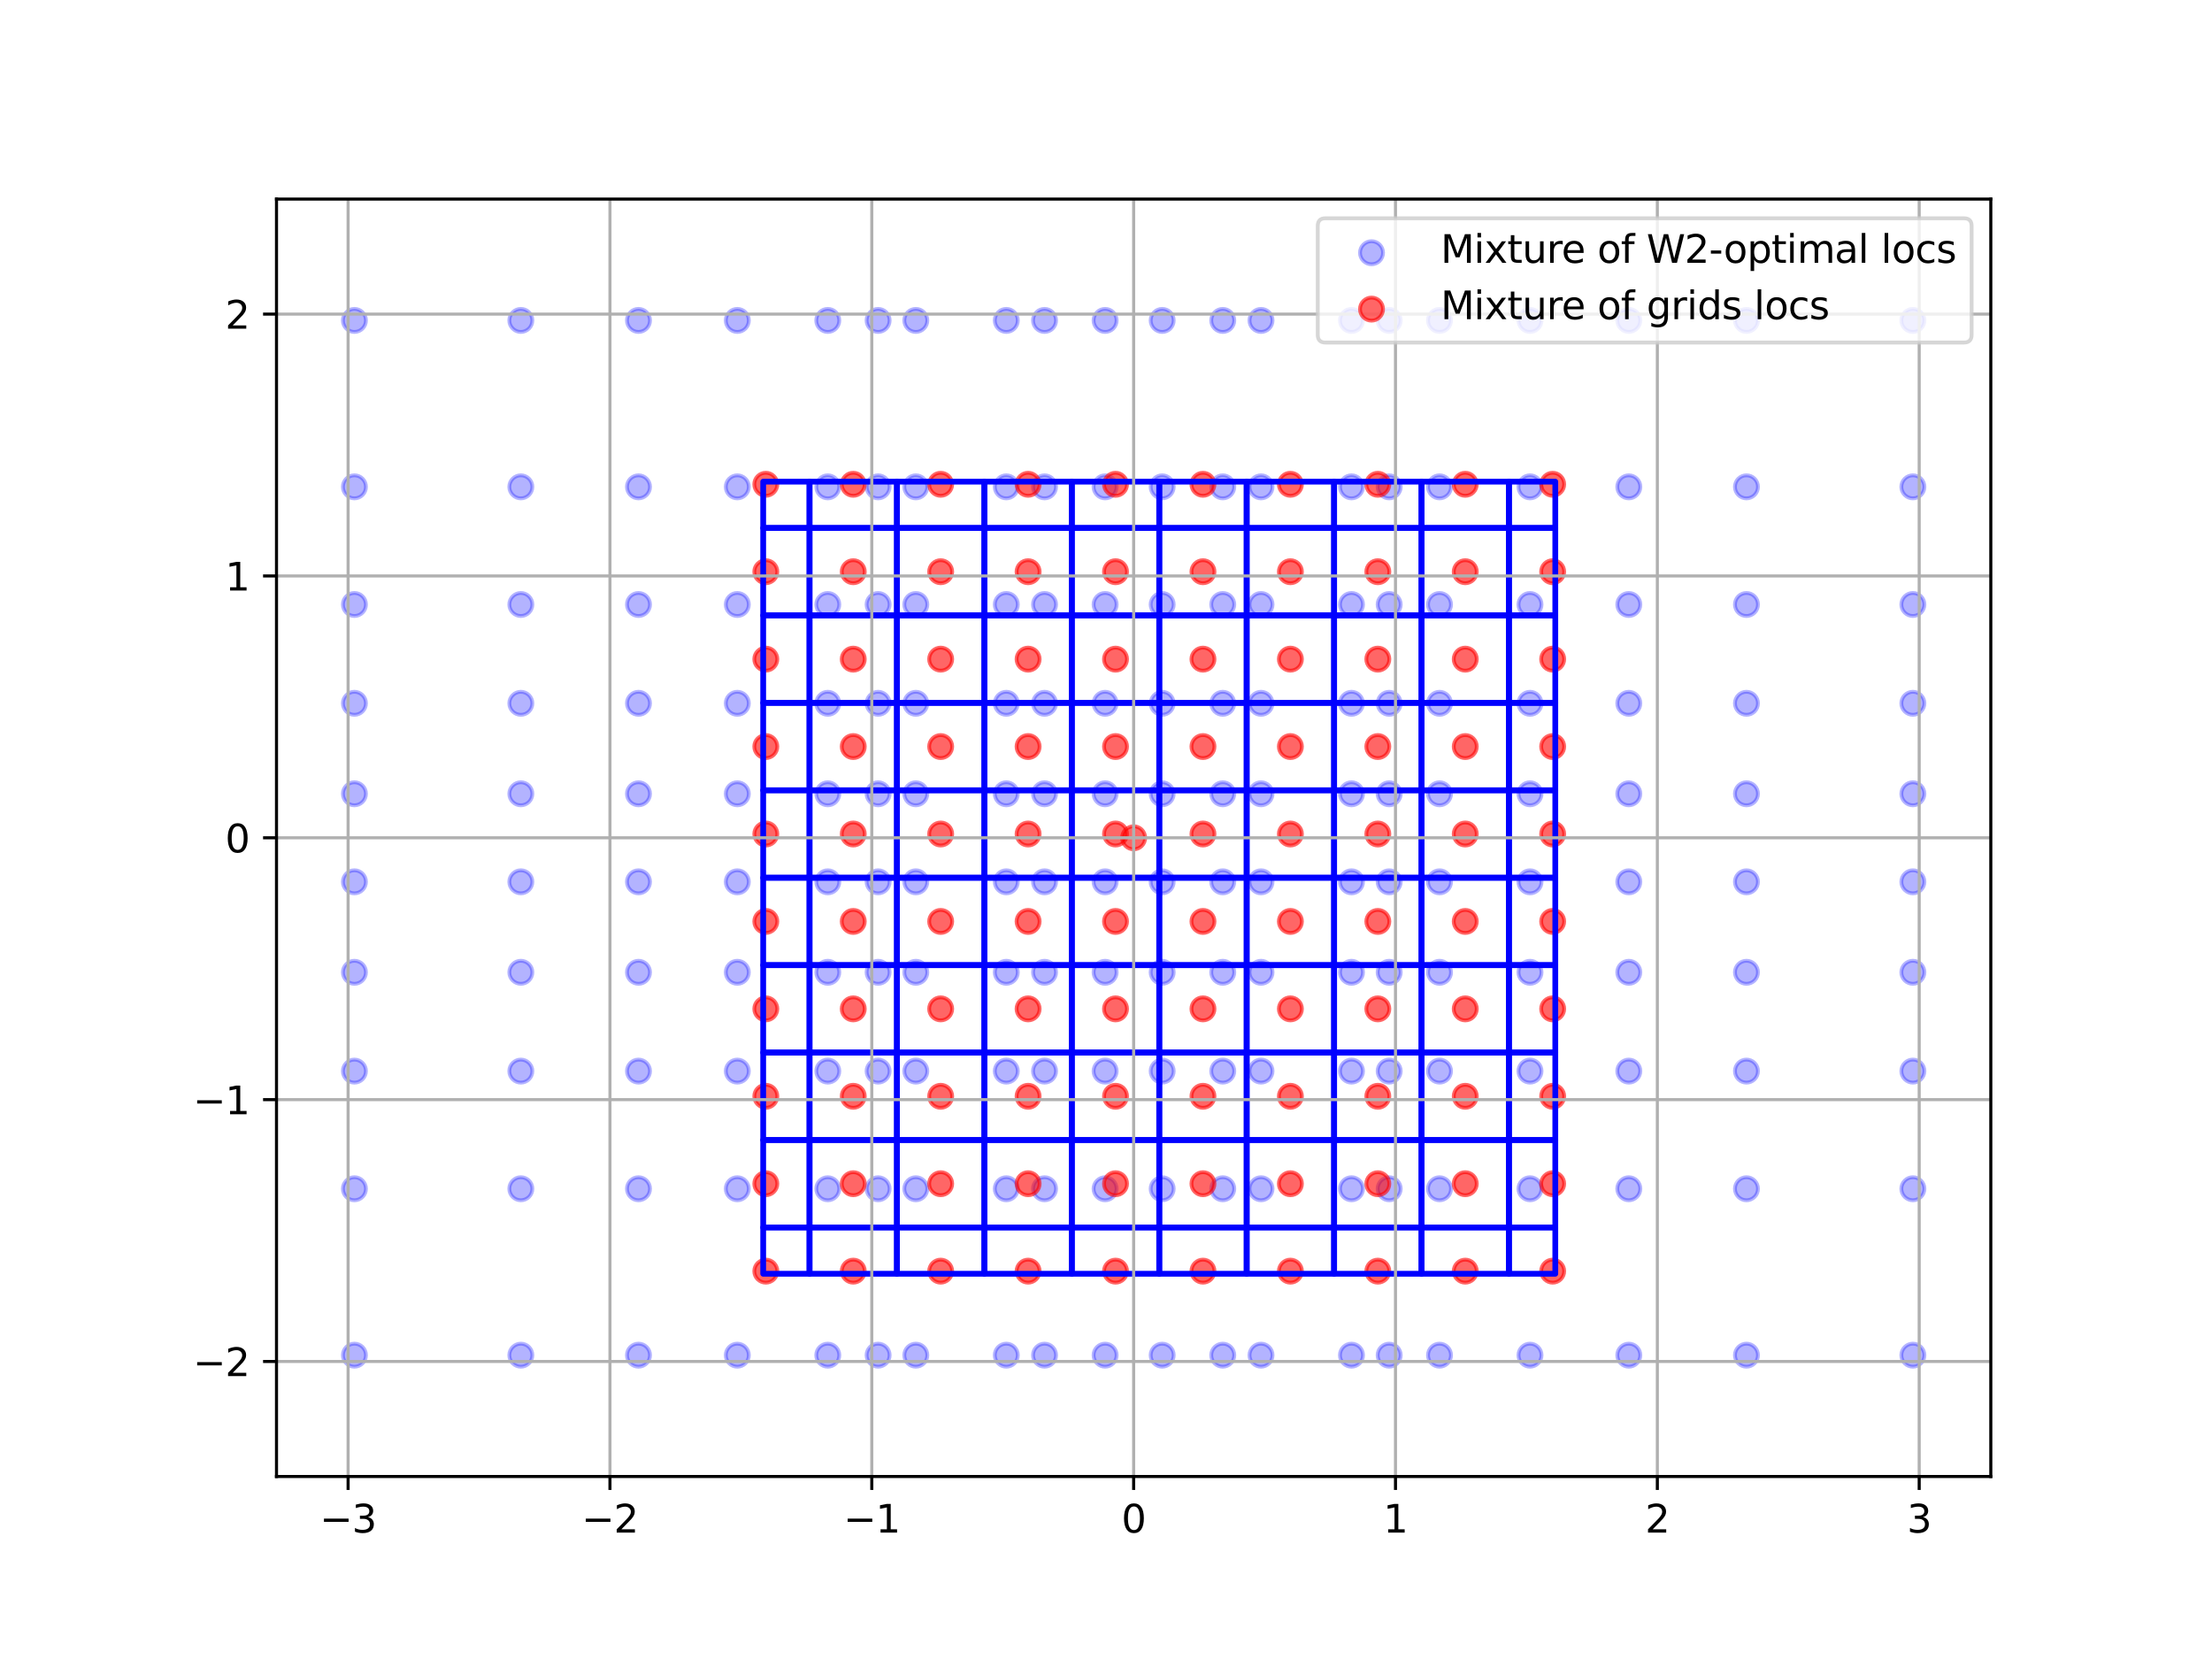 <?xml version="1.0" encoding="utf-8" standalone="no"?>
<!DOCTYPE svg PUBLIC "-//W3C//DTD SVG 1.1//EN"
  "http://www.w3.org/Graphics/SVG/1.1/DTD/svg11.dtd">
<svg xmlns:xlink="http://www.w3.org/1999/xlink" width="576pt" height="432pt" viewBox="0 0 576 432" xmlns="http://www.w3.org/2000/svg" version="1.1">
 <defs>
  <style type="text/css">*{stroke-linejoin: round; stroke-linecap: butt}</style>
 </defs>
 <g id="figure_1">
  <g id="patch_1">
   <path d="M 0 432 
L 576 432 
L 576 0 
L 0 0 
z
" style="fill: #ffffff"/>
  </g>
  <g id="axes_1">
   <g id="patch_2">
    <path d="M 72 384.48 
L 518.4 384.48 
L 518.4 51.84 
L 72 51.84 
z
" style="fill: #ffffff"/>
   </g>
   <g id="PathCollection_1">
    <defs>
     <path id="m0981a25e28" d="M 0 3 
C 0.796 3 1.559 2.684 2.121 2.121 
C 2.684 1.559 3 0.796 3 0 
C 3 -0.796 2.684 -1.559 2.121 -2.121 
C 1.559 -2.684 0.796 -3 0 -3 
C -0.796 -3 -1.559 -2.684 -2.121 -2.121 
C -2.684 -1.559 -3 -0.796 -3 0 
C -3 0.796 -2.684 1.559 -2.121 2.121 
C -1.559 2.684 -0.796 3 0 3 
z
" style="stroke: #0000ff; stroke-opacity: 0.3"/>
    </defs>
    <g clip-path="url(#p5cd3153ead)">
     <use xlink:href="#m0981a25e28" x="92.291" y="352.884" style="fill: #0000ff; fill-opacity: 0.3; stroke: #0000ff; stroke-opacity: 0.3"/>
     <use xlink:href="#m0981a25e28" x="92.291" y="309.549" style="fill: #0000ff; fill-opacity: 0.3; stroke: #0000ff; stroke-opacity: 0.3"/>
     <use xlink:href="#m0981a25e28" x="92.291" y="278.913" style="fill: #0000ff; fill-opacity: 0.3; stroke: #0000ff; stroke-opacity: 0.3"/>
     <use xlink:href="#m0981a25e28" x="92.291" y="253.182" style="fill: #0000ff; fill-opacity: 0.3; stroke: #0000ff; stroke-opacity: 0.3"/>
     <use xlink:href="#m0981a25e28" x="92.291" y="229.623" style="fill: #0000ff; fill-opacity: 0.3; stroke: #0000ff; stroke-opacity: 0.3"/>
     <use xlink:href="#m0981a25e28" x="92.291" y="206.697" style="fill: #0000ff; fill-opacity: 0.3; stroke: #0000ff; stroke-opacity: 0.3"/>
     <use xlink:href="#m0981a25e28" x="92.291" y="183.138" style="fill: #0000ff; fill-opacity: 0.3; stroke: #0000ff; stroke-opacity: 0.3"/>
     <use xlink:href="#m0981a25e28" x="92.291" y="157.407" style="fill: #0000ff; fill-opacity: 0.3; stroke: #0000ff; stroke-opacity: 0.3"/>
     <use xlink:href="#m0981a25e28" x="92.291" y="126.771" style="fill: #0000ff; fill-opacity: 0.3; stroke: #0000ff; stroke-opacity: 0.3"/>
     <use xlink:href="#m0981a25e28" x="92.291" y="83.436" style="fill: #0000ff; fill-opacity: 0.3; stroke: #0000ff; stroke-opacity: 0.3"/>
     <use xlink:href="#m0981a25e28" x="135.626" y="352.884" style="fill: #0000ff; fill-opacity: 0.3; stroke: #0000ff; stroke-opacity: 0.3"/>
     <use xlink:href="#m0981a25e28" x="135.626" y="309.549" style="fill: #0000ff; fill-opacity: 0.3; stroke: #0000ff; stroke-opacity: 0.3"/>
     <use xlink:href="#m0981a25e28" x="135.626" y="278.913" style="fill: #0000ff; fill-opacity: 0.3; stroke: #0000ff; stroke-opacity: 0.3"/>
     <use xlink:href="#m0981a25e28" x="135.626" y="253.182" style="fill: #0000ff; fill-opacity: 0.3; stroke: #0000ff; stroke-opacity: 0.3"/>
     <use xlink:href="#m0981a25e28" x="135.626" y="229.623" style="fill: #0000ff; fill-opacity: 0.3; stroke: #0000ff; stroke-opacity: 0.3"/>
     <use xlink:href="#m0981a25e28" x="135.626" y="206.697" style="fill: #0000ff; fill-opacity: 0.3; stroke: #0000ff; stroke-opacity: 0.3"/>
     <use xlink:href="#m0981a25e28" x="135.626" y="183.138" style="fill: #0000ff; fill-opacity: 0.3; stroke: #0000ff; stroke-opacity: 0.3"/>
     <use xlink:href="#m0981a25e28" x="135.626" y="157.407" style="fill: #0000ff; fill-opacity: 0.3; stroke: #0000ff; stroke-opacity: 0.3"/>
     <use xlink:href="#m0981a25e28" x="135.626" y="126.771" style="fill: #0000ff; fill-opacity: 0.3; stroke: #0000ff; stroke-opacity: 0.3"/>
     <use xlink:href="#m0981a25e28" x="135.626" y="83.436" style="fill: #0000ff; fill-opacity: 0.3; stroke: #0000ff; stroke-opacity: 0.3"/>
     <use xlink:href="#m0981a25e28" x="166.262" y="352.884" style="fill: #0000ff; fill-opacity: 0.3; stroke: #0000ff; stroke-opacity: 0.3"/>
     <use xlink:href="#m0981a25e28" x="166.262" y="309.549" style="fill: #0000ff; fill-opacity: 0.3; stroke: #0000ff; stroke-opacity: 0.3"/>
     <use xlink:href="#m0981a25e28" x="166.262" y="278.913" style="fill: #0000ff; fill-opacity: 0.3; stroke: #0000ff; stroke-opacity: 0.3"/>
     <use xlink:href="#m0981a25e28" x="166.262" y="253.182" style="fill: #0000ff; fill-opacity: 0.3; stroke: #0000ff; stroke-opacity: 0.3"/>
     <use xlink:href="#m0981a25e28" x="166.262" y="229.623" style="fill: #0000ff; fill-opacity: 0.3; stroke: #0000ff; stroke-opacity: 0.3"/>
     <use xlink:href="#m0981a25e28" x="166.262" y="206.697" style="fill: #0000ff; fill-opacity: 0.3; stroke: #0000ff; stroke-opacity: 0.3"/>
     <use xlink:href="#m0981a25e28" x="166.262" y="183.138" style="fill: #0000ff; fill-opacity: 0.3; stroke: #0000ff; stroke-opacity: 0.3"/>
     <use xlink:href="#m0981a25e28" x="166.262" y="157.407" style="fill: #0000ff; fill-opacity: 0.3; stroke: #0000ff; stroke-opacity: 0.3"/>
     <use xlink:href="#m0981a25e28" x="166.262" y="126.771" style="fill: #0000ff; fill-opacity: 0.3; stroke: #0000ff; stroke-opacity: 0.3"/>
     <use xlink:href="#m0981a25e28" x="166.262" y="83.436" style="fill: #0000ff; fill-opacity: 0.3; stroke: #0000ff; stroke-opacity: 0.3"/>
     <use xlink:href="#m0981a25e28" x="191.993" y="352.884" style="fill: #0000ff; fill-opacity: 0.3; stroke: #0000ff; stroke-opacity: 0.3"/>
     <use xlink:href="#m0981a25e28" x="191.993" y="309.549" style="fill: #0000ff; fill-opacity: 0.3; stroke: #0000ff; stroke-opacity: 0.3"/>
     <use xlink:href="#m0981a25e28" x="191.993" y="278.913" style="fill: #0000ff; fill-opacity: 0.3; stroke: #0000ff; stroke-opacity: 0.3"/>
     <use xlink:href="#m0981a25e28" x="191.993" y="253.182" style="fill: #0000ff; fill-opacity: 0.3; stroke: #0000ff; stroke-opacity: 0.3"/>
     <use xlink:href="#m0981a25e28" x="191.993" y="229.623" style="fill: #0000ff; fill-opacity: 0.3; stroke: #0000ff; stroke-opacity: 0.3"/>
     <use xlink:href="#m0981a25e28" x="191.993" y="206.697" style="fill: #0000ff; fill-opacity: 0.3; stroke: #0000ff; stroke-opacity: 0.3"/>
     <use xlink:href="#m0981a25e28" x="191.993" y="183.138" style="fill: #0000ff; fill-opacity: 0.3; stroke: #0000ff; stroke-opacity: 0.3"/>
     <use xlink:href="#m0981a25e28" x="191.993" y="157.407" style="fill: #0000ff; fill-opacity: 0.3; stroke: #0000ff; stroke-opacity: 0.3"/>
     <use xlink:href="#m0981a25e28" x="191.993" y="126.771" style="fill: #0000ff; fill-opacity: 0.3; stroke: #0000ff; stroke-opacity: 0.3"/>
     <use xlink:href="#m0981a25e28" x="191.993" y="83.436" style="fill: #0000ff; fill-opacity: 0.3; stroke: #0000ff; stroke-opacity: 0.3"/>
     <use xlink:href="#m0981a25e28" x="215.552" y="352.884" style="fill: #0000ff; fill-opacity: 0.3; stroke: #0000ff; stroke-opacity: 0.3"/>
     <use xlink:href="#m0981a25e28" x="215.552" y="309.549" style="fill: #0000ff; fill-opacity: 0.3; stroke: #0000ff; stroke-opacity: 0.3"/>
     <use xlink:href="#m0981a25e28" x="215.552" y="278.913" style="fill: #0000ff; fill-opacity: 0.3; stroke: #0000ff; stroke-opacity: 0.3"/>
     <use xlink:href="#m0981a25e28" x="215.552" y="253.182" style="fill: #0000ff; fill-opacity: 0.3; stroke: #0000ff; stroke-opacity: 0.3"/>
     <use xlink:href="#m0981a25e28" x="215.552" y="229.623" style="fill: #0000ff; fill-opacity: 0.3; stroke: #0000ff; stroke-opacity: 0.3"/>
     <use xlink:href="#m0981a25e28" x="215.552" y="206.697" style="fill: #0000ff; fill-opacity: 0.3; stroke: #0000ff; stroke-opacity: 0.3"/>
     <use xlink:href="#m0981a25e28" x="215.552" y="183.138" style="fill: #0000ff; fill-opacity: 0.3; stroke: #0000ff; stroke-opacity: 0.3"/>
     <use xlink:href="#m0981a25e28" x="215.552" y="157.407" style="fill: #0000ff; fill-opacity: 0.3; stroke: #0000ff; stroke-opacity: 0.3"/>
     <use xlink:href="#m0981a25e28" x="215.552" y="126.771" style="fill: #0000ff; fill-opacity: 0.3; stroke: #0000ff; stroke-opacity: 0.3"/>
     <use xlink:href="#m0981a25e28" x="215.552" y="83.436" style="fill: #0000ff; fill-opacity: 0.3; stroke: #0000ff; stroke-opacity: 0.3"/>
     <use xlink:href="#m0981a25e28" x="238.478" y="352.884" style="fill: #0000ff; fill-opacity: 0.3; stroke: #0000ff; stroke-opacity: 0.3"/>
     <use xlink:href="#m0981a25e28" x="238.478" y="309.549" style="fill: #0000ff; fill-opacity: 0.3; stroke: #0000ff; stroke-opacity: 0.3"/>
     <use xlink:href="#m0981a25e28" x="238.478" y="278.913" style="fill: #0000ff; fill-opacity: 0.3; stroke: #0000ff; stroke-opacity: 0.3"/>
     <use xlink:href="#m0981a25e28" x="238.478" y="253.182" style="fill: #0000ff; fill-opacity: 0.3; stroke: #0000ff; stroke-opacity: 0.3"/>
     <use xlink:href="#m0981a25e28" x="238.478" y="229.623" style="fill: #0000ff; fill-opacity: 0.3; stroke: #0000ff; stroke-opacity: 0.3"/>
     <use xlink:href="#m0981a25e28" x="238.478" y="206.697" style="fill: #0000ff; fill-opacity: 0.3; stroke: #0000ff; stroke-opacity: 0.3"/>
     <use xlink:href="#m0981a25e28" x="238.478" y="183.138" style="fill: #0000ff; fill-opacity: 0.3; stroke: #0000ff; stroke-opacity: 0.3"/>
     <use xlink:href="#m0981a25e28" x="238.478" y="157.407" style="fill: #0000ff; fill-opacity: 0.3; stroke: #0000ff; stroke-opacity: 0.3"/>
     <use xlink:href="#m0981a25e28" x="238.478" y="126.771" style="fill: #0000ff; fill-opacity: 0.3; stroke: #0000ff; stroke-opacity: 0.3"/>
     <use xlink:href="#m0981a25e28" x="238.478" y="83.436" style="fill: #0000ff; fill-opacity: 0.3; stroke: #0000ff; stroke-opacity: 0.3"/>
     <use xlink:href="#m0981a25e28" x="262.037" y="352.884" style="fill: #0000ff; fill-opacity: 0.3; stroke: #0000ff; stroke-opacity: 0.3"/>
     <use xlink:href="#m0981a25e28" x="262.037" y="309.549" style="fill: #0000ff; fill-opacity: 0.3; stroke: #0000ff; stroke-opacity: 0.3"/>
     <use xlink:href="#m0981a25e28" x="262.037" y="278.913" style="fill: #0000ff; fill-opacity: 0.3; stroke: #0000ff; stroke-opacity: 0.3"/>
     <use xlink:href="#m0981a25e28" x="262.037" y="253.182" style="fill: #0000ff; fill-opacity: 0.3; stroke: #0000ff; stroke-opacity: 0.3"/>
     <use xlink:href="#m0981a25e28" x="262.037" y="229.623" style="fill: #0000ff; fill-opacity: 0.3; stroke: #0000ff; stroke-opacity: 0.3"/>
     <use xlink:href="#m0981a25e28" x="262.037" y="206.697" style="fill: #0000ff; fill-opacity: 0.3; stroke: #0000ff; stroke-opacity: 0.3"/>
     <use xlink:href="#m0981a25e28" x="262.037" y="183.138" style="fill: #0000ff; fill-opacity: 0.3; stroke: #0000ff; stroke-opacity: 0.3"/>
     <use xlink:href="#m0981a25e28" x="262.037" y="157.407" style="fill: #0000ff; fill-opacity: 0.3; stroke: #0000ff; stroke-opacity: 0.3"/>
     <use xlink:href="#m0981a25e28" x="262.037" y="126.771" style="fill: #0000ff; fill-opacity: 0.3; stroke: #0000ff; stroke-opacity: 0.3"/>
     <use xlink:href="#m0981a25e28" x="262.037" y="83.436" style="fill: #0000ff; fill-opacity: 0.3; stroke: #0000ff; stroke-opacity: 0.3"/>
     <use xlink:href="#m0981a25e28" x="287.768" y="352.884" style="fill: #0000ff; fill-opacity: 0.3; stroke: #0000ff; stroke-opacity: 0.3"/>
     <use xlink:href="#m0981a25e28" x="287.768" y="309.549" style="fill: #0000ff; fill-opacity: 0.3; stroke: #0000ff; stroke-opacity: 0.3"/>
     <use xlink:href="#m0981a25e28" x="287.768" y="278.913" style="fill: #0000ff; fill-opacity: 0.3; stroke: #0000ff; stroke-opacity: 0.3"/>
     <use xlink:href="#m0981a25e28" x="287.768" y="253.182" style="fill: #0000ff; fill-opacity: 0.3; stroke: #0000ff; stroke-opacity: 0.3"/>
     <use xlink:href="#m0981a25e28" x="287.768" y="229.623" style="fill: #0000ff; fill-opacity: 0.3; stroke: #0000ff; stroke-opacity: 0.3"/>
     <use xlink:href="#m0981a25e28" x="287.768" y="206.697" style="fill: #0000ff; fill-opacity: 0.3; stroke: #0000ff; stroke-opacity: 0.3"/>
     <use xlink:href="#m0981a25e28" x="287.768" y="183.138" style="fill: #0000ff; fill-opacity: 0.3; stroke: #0000ff; stroke-opacity: 0.3"/>
     <use xlink:href="#m0981a25e28" x="287.768" y="157.407" style="fill: #0000ff; fill-opacity: 0.3; stroke: #0000ff; stroke-opacity: 0.3"/>
     <use xlink:href="#m0981a25e28" x="287.768" y="126.771" style="fill: #0000ff; fill-opacity: 0.3; stroke: #0000ff; stroke-opacity: 0.3"/>
     <use xlink:href="#m0981a25e28" x="287.768" y="83.436" style="fill: #0000ff; fill-opacity: 0.3; stroke: #0000ff; stroke-opacity: 0.3"/>
     <use xlink:href="#m0981a25e28" x="318.404" y="352.884" style="fill: #0000ff; fill-opacity: 0.3; stroke: #0000ff; stroke-opacity: 0.3"/>
     <use xlink:href="#m0981a25e28" x="318.404" y="309.549" style="fill: #0000ff; fill-opacity: 0.3; stroke: #0000ff; stroke-opacity: 0.3"/>
     <use xlink:href="#m0981a25e28" x="318.404" y="278.913" style="fill: #0000ff; fill-opacity: 0.3; stroke: #0000ff; stroke-opacity: 0.3"/>
     <use xlink:href="#m0981a25e28" x="318.404" y="253.182" style="fill: #0000ff; fill-opacity: 0.3; stroke: #0000ff; stroke-opacity: 0.3"/>
     <use xlink:href="#m0981a25e28" x="318.404" y="229.623" style="fill: #0000ff; fill-opacity: 0.3; stroke: #0000ff; stroke-opacity: 0.3"/>
     <use xlink:href="#m0981a25e28" x="318.404" y="206.697" style="fill: #0000ff; fill-opacity: 0.3; stroke: #0000ff; stroke-opacity: 0.3"/>
     <use xlink:href="#m0981a25e28" x="318.404" y="183.138" style="fill: #0000ff; fill-opacity: 0.3; stroke: #0000ff; stroke-opacity: 0.3"/>
     <use xlink:href="#m0981a25e28" x="318.404" y="157.407" style="fill: #0000ff; fill-opacity: 0.3; stroke: #0000ff; stroke-opacity: 0.3"/>
     <use xlink:href="#m0981a25e28" x="318.404" y="126.771" style="fill: #0000ff; fill-opacity: 0.3; stroke: #0000ff; stroke-opacity: 0.3"/>
     <use xlink:href="#m0981a25e28" x="318.404" y="83.436" style="fill: #0000ff; fill-opacity: 0.3; stroke: #0000ff; stroke-opacity: 0.3"/>
     <use xlink:href="#m0981a25e28" x="361.739" y="352.884" style="fill: #0000ff; fill-opacity: 0.3; stroke: #0000ff; stroke-opacity: 0.3"/>
     <use xlink:href="#m0981a25e28" x="361.739" y="309.549" style="fill: #0000ff; fill-opacity: 0.3; stroke: #0000ff; stroke-opacity: 0.3"/>
     <use xlink:href="#m0981a25e28" x="361.739" y="278.913" style="fill: #0000ff; fill-opacity: 0.3; stroke: #0000ff; stroke-opacity: 0.3"/>
     <use xlink:href="#m0981a25e28" x="361.739" y="253.182" style="fill: #0000ff; fill-opacity: 0.3; stroke: #0000ff; stroke-opacity: 0.3"/>
     <use xlink:href="#m0981a25e28" x="361.739" y="229.623" style="fill: #0000ff; fill-opacity: 0.3; stroke: #0000ff; stroke-opacity: 0.3"/>
     <use xlink:href="#m0981a25e28" x="361.739" y="206.697" style="fill: #0000ff; fill-opacity: 0.3; stroke: #0000ff; stroke-opacity: 0.3"/>
     <use xlink:href="#m0981a25e28" x="361.739" y="183.138" style="fill: #0000ff; fill-opacity: 0.3; stroke: #0000ff; stroke-opacity: 0.3"/>
     <use xlink:href="#m0981a25e28" x="361.739" y="157.407" style="fill: #0000ff; fill-opacity: 0.3; stroke: #0000ff; stroke-opacity: 0.3"/>
     <use xlink:href="#m0981a25e28" x="361.739" y="126.771" style="fill: #0000ff; fill-opacity: 0.3; stroke: #0000ff; stroke-opacity: 0.3"/>
     <use xlink:href="#m0981a25e28" x="361.739" y="83.436" style="fill: #0000ff; fill-opacity: 0.3; stroke: #0000ff; stroke-opacity: 0.3"/>
     <use xlink:href="#m0981a25e28" x="228.661" y="352.884" style="fill: #0000ff; fill-opacity: 0.3; stroke: #0000ff; stroke-opacity: 0.3"/>
     <use xlink:href="#m0981a25e28" x="228.661" y="309.549" style="fill: #0000ff; fill-opacity: 0.3; stroke: #0000ff; stroke-opacity: 0.3"/>
     <use xlink:href="#m0981a25e28" x="228.661" y="278.913" style="fill: #0000ff; fill-opacity: 0.3; stroke: #0000ff; stroke-opacity: 0.3"/>
     <use xlink:href="#m0981a25e28" x="228.661" y="253.182" style="fill: #0000ff; fill-opacity: 0.3; stroke: #0000ff; stroke-opacity: 0.3"/>
     <use xlink:href="#m0981a25e28" x="228.661" y="229.623" style="fill: #0000ff; fill-opacity: 0.3; stroke: #0000ff; stroke-opacity: 0.3"/>
     <use xlink:href="#m0981a25e28" x="228.661" y="206.697" style="fill: #0000ff; fill-opacity: 0.3; stroke: #0000ff; stroke-opacity: 0.3"/>
     <use xlink:href="#m0981a25e28" x="228.661" y="183.138" style="fill: #0000ff; fill-opacity: 0.3; stroke: #0000ff; stroke-opacity: 0.3"/>
     <use xlink:href="#m0981a25e28" x="228.661" y="157.407" style="fill: #0000ff; fill-opacity: 0.3; stroke: #0000ff; stroke-opacity: 0.3"/>
     <use xlink:href="#m0981a25e28" x="228.661" y="126.771" style="fill: #0000ff; fill-opacity: 0.3; stroke: #0000ff; stroke-opacity: 0.3"/>
     <use xlink:href="#m0981a25e28" x="228.661" y="83.436" style="fill: #0000ff; fill-opacity: 0.3; stroke: #0000ff; stroke-opacity: 0.3"/>
     <use xlink:href="#m0981a25e28" x="271.996" y="352.884" style="fill: #0000ff; fill-opacity: 0.3; stroke: #0000ff; stroke-opacity: 0.3"/>
     <use xlink:href="#m0981a25e28" x="271.996" y="309.549" style="fill: #0000ff; fill-opacity: 0.3; stroke: #0000ff; stroke-opacity: 0.3"/>
     <use xlink:href="#m0981a25e28" x="271.996" y="278.913" style="fill: #0000ff; fill-opacity: 0.3; stroke: #0000ff; stroke-opacity: 0.3"/>
     <use xlink:href="#m0981a25e28" x="271.996" y="253.182" style="fill: #0000ff; fill-opacity: 0.3; stroke: #0000ff; stroke-opacity: 0.3"/>
     <use xlink:href="#m0981a25e28" x="271.996" y="229.623" style="fill: #0000ff; fill-opacity: 0.3; stroke: #0000ff; stroke-opacity: 0.3"/>
     <use xlink:href="#m0981a25e28" x="271.996" y="206.697" style="fill: #0000ff; fill-opacity: 0.3; stroke: #0000ff; stroke-opacity: 0.3"/>
     <use xlink:href="#m0981a25e28" x="271.996" y="183.138" style="fill: #0000ff; fill-opacity: 0.3; stroke: #0000ff; stroke-opacity: 0.3"/>
     <use xlink:href="#m0981a25e28" x="271.996" y="157.407" style="fill: #0000ff; fill-opacity: 0.3; stroke: #0000ff; stroke-opacity: 0.3"/>
     <use xlink:href="#m0981a25e28" x="271.996" y="126.771" style="fill: #0000ff; fill-opacity: 0.3; stroke: #0000ff; stroke-opacity: 0.3"/>
     <use xlink:href="#m0981a25e28" x="271.996" y="83.436" style="fill: #0000ff; fill-opacity: 0.3; stroke: #0000ff; stroke-opacity: 0.3"/>
     <use xlink:href="#m0981a25e28" x="302.632" y="352.884" style="fill: #0000ff; fill-opacity: 0.3; stroke: #0000ff; stroke-opacity: 0.3"/>
     <use xlink:href="#m0981a25e28" x="302.632" y="309.549" style="fill: #0000ff; fill-opacity: 0.3; stroke: #0000ff; stroke-opacity: 0.3"/>
     <use xlink:href="#m0981a25e28" x="302.632" y="278.913" style="fill: #0000ff; fill-opacity: 0.3; stroke: #0000ff; stroke-opacity: 0.3"/>
     <use xlink:href="#m0981a25e28" x="302.632" y="253.182" style="fill: #0000ff; fill-opacity: 0.3; stroke: #0000ff; stroke-opacity: 0.3"/>
     <use xlink:href="#m0981a25e28" x="302.632" y="229.623" style="fill: #0000ff; fill-opacity: 0.3; stroke: #0000ff; stroke-opacity: 0.3"/>
     <use xlink:href="#m0981a25e28" x="302.632" y="206.697" style="fill: #0000ff; fill-opacity: 0.3; stroke: #0000ff; stroke-opacity: 0.3"/>
     <use xlink:href="#m0981a25e28" x="302.632" y="183.138" style="fill: #0000ff; fill-opacity: 0.3; stroke: #0000ff; stroke-opacity: 0.3"/>
     <use xlink:href="#m0981a25e28" x="302.632" y="157.407" style="fill: #0000ff; fill-opacity: 0.3; stroke: #0000ff; stroke-opacity: 0.3"/>
     <use xlink:href="#m0981a25e28" x="302.632" y="126.771" style="fill: #0000ff; fill-opacity: 0.3; stroke: #0000ff; stroke-opacity: 0.3"/>
     <use xlink:href="#m0981a25e28" x="302.632" y="83.436" style="fill: #0000ff; fill-opacity: 0.3; stroke: #0000ff; stroke-opacity: 0.3"/>
     <use xlink:href="#m0981a25e28" x="328.363" y="352.884" style="fill: #0000ff; fill-opacity: 0.3; stroke: #0000ff; stroke-opacity: 0.3"/>
     <use xlink:href="#m0981a25e28" x="328.363" y="309.549" style="fill: #0000ff; fill-opacity: 0.3; stroke: #0000ff; stroke-opacity: 0.3"/>
     <use xlink:href="#m0981a25e28" x="328.363" y="278.913" style="fill: #0000ff; fill-opacity: 0.3; stroke: #0000ff; stroke-opacity: 0.3"/>
     <use xlink:href="#m0981a25e28" x="328.363" y="253.182" style="fill: #0000ff; fill-opacity: 0.3; stroke: #0000ff; stroke-opacity: 0.3"/>
     <use xlink:href="#m0981a25e28" x="328.363" y="229.623" style="fill: #0000ff; fill-opacity: 0.3; stroke: #0000ff; stroke-opacity: 0.3"/>
     <use xlink:href="#m0981a25e28" x="328.363" y="206.697" style="fill: #0000ff; fill-opacity: 0.3; stroke: #0000ff; stroke-opacity: 0.3"/>
     <use xlink:href="#m0981a25e28" x="328.363" y="183.138" style="fill: #0000ff; fill-opacity: 0.3; stroke: #0000ff; stroke-opacity: 0.3"/>
     <use xlink:href="#m0981a25e28" x="328.363" y="157.407" style="fill: #0000ff; fill-opacity: 0.3; stroke: #0000ff; stroke-opacity: 0.3"/>
     <use xlink:href="#m0981a25e28" x="328.363" y="126.771" style="fill: #0000ff; fill-opacity: 0.3; stroke: #0000ff; stroke-opacity: 0.3"/>
     <use xlink:href="#m0981a25e28" x="328.363" y="83.436" style="fill: #0000ff; fill-opacity: 0.3; stroke: #0000ff; stroke-opacity: 0.3"/>
     <use xlink:href="#m0981a25e28" x="351.922" y="352.884" style="fill: #0000ff; fill-opacity: 0.3; stroke: #0000ff; stroke-opacity: 0.3"/>
     <use xlink:href="#m0981a25e28" x="351.922" y="309.549" style="fill: #0000ff; fill-opacity: 0.3; stroke: #0000ff; stroke-opacity: 0.3"/>
     <use xlink:href="#m0981a25e28" x="351.922" y="278.913" style="fill: #0000ff; fill-opacity: 0.3; stroke: #0000ff; stroke-opacity: 0.3"/>
     <use xlink:href="#m0981a25e28" x="351.922" y="253.182" style="fill: #0000ff; fill-opacity: 0.3; stroke: #0000ff; stroke-opacity: 0.3"/>
     <use xlink:href="#m0981a25e28" x="351.922" y="229.623" style="fill: #0000ff; fill-opacity: 0.3; stroke: #0000ff; stroke-opacity: 0.3"/>
     <use xlink:href="#m0981a25e28" x="351.922" y="206.697" style="fill: #0000ff; fill-opacity: 0.3; stroke: #0000ff; stroke-opacity: 0.3"/>
     <use xlink:href="#m0981a25e28" x="351.922" y="183.138" style="fill: #0000ff; fill-opacity: 0.3; stroke: #0000ff; stroke-opacity: 0.3"/>
     <use xlink:href="#m0981a25e28" x="351.922" y="157.407" style="fill: #0000ff; fill-opacity: 0.3; stroke: #0000ff; stroke-opacity: 0.3"/>
     <use xlink:href="#m0981a25e28" x="351.922" y="126.771" style="fill: #0000ff; fill-opacity: 0.3; stroke: #0000ff; stroke-opacity: 0.3"/>
     <use xlink:href="#m0981a25e28" x="351.922" y="83.436" style="fill: #0000ff; fill-opacity: 0.3; stroke: #0000ff; stroke-opacity: 0.3"/>
     <use xlink:href="#m0981a25e28" x="374.848" y="352.884" style="fill: #0000ff; fill-opacity: 0.3; stroke: #0000ff; stroke-opacity: 0.3"/>
     <use xlink:href="#m0981a25e28" x="374.848" y="309.549" style="fill: #0000ff; fill-opacity: 0.3; stroke: #0000ff; stroke-opacity: 0.3"/>
     <use xlink:href="#m0981a25e28" x="374.848" y="278.913" style="fill: #0000ff; fill-opacity: 0.3; stroke: #0000ff; stroke-opacity: 0.3"/>
     <use xlink:href="#m0981a25e28" x="374.848" y="253.182" style="fill: #0000ff; fill-opacity: 0.3; stroke: #0000ff; stroke-opacity: 0.3"/>
     <use xlink:href="#m0981a25e28" x="374.848" y="229.623" style="fill: #0000ff; fill-opacity: 0.3; stroke: #0000ff; stroke-opacity: 0.3"/>
     <use xlink:href="#m0981a25e28" x="374.848" y="206.697" style="fill: #0000ff; fill-opacity: 0.3; stroke: #0000ff; stroke-opacity: 0.3"/>
     <use xlink:href="#m0981a25e28" x="374.848" y="183.138" style="fill: #0000ff; fill-opacity: 0.3; stroke: #0000ff; stroke-opacity: 0.3"/>
     <use xlink:href="#m0981a25e28" x="374.848" y="157.407" style="fill: #0000ff; fill-opacity: 0.3; stroke: #0000ff; stroke-opacity: 0.3"/>
     <use xlink:href="#m0981a25e28" x="374.848" y="126.771" style="fill: #0000ff; fill-opacity: 0.3; stroke: #0000ff; stroke-opacity: 0.3"/>
     <use xlink:href="#m0981a25e28" x="374.848" y="83.436" style="fill: #0000ff; fill-opacity: 0.3; stroke: #0000ff; stroke-opacity: 0.3"/>
     <use xlink:href="#m0981a25e28" x="398.407" y="352.884" style="fill: #0000ff; fill-opacity: 0.3; stroke: #0000ff; stroke-opacity: 0.3"/>
     <use xlink:href="#m0981a25e28" x="398.407" y="309.549" style="fill: #0000ff; fill-opacity: 0.3; stroke: #0000ff; stroke-opacity: 0.3"/>
     <use xlink:href="#m0981a25e28" x="398.407" y="278.913" style="fill: #0000ff; fill-opacity: 0.3; stroke: #0000ff; stroke-opacity: 0.3"/>
     <use xlink:href="#m0981a25e28" x="398.407" y="253.182" style="fill: #0000ff; fill-opacity: 0.3; stroke: #0000ff; stroke-opacity: 0.3"/>
     <use xlink:href="#m0981a25e28" x="398.407" y="229.623" style="fill: #0000ff; fill-opacity: 0.3; stroke: #0000ff; stroke-opacity: 0.3"/>
     <use xlink:href="#m0981a25e28" x="398.407" y="206.697" style="fill: #0000ff; fill-opacity: 0.3; stroke: #0000ff; stroke-opacity: 0.3"/>
     <use xlink:href="#m0981a25e28" x="398.407" y="183.138" style="fill: #0000ff; fill-opacity: 0.3; stroke: #0000ff; stroke-opacity: 0.3"/>
     <use xlink:href="#m0981a25e28" x="398.407" y="157.407" style="fill: #0000ff; fill-opacity: 0.3; stroke: #0000ff; stroke-opacity: 0.3"/>
     <use xlink:href="#m0981a25e28" x="398.407" y="126.771" style="fill: #0000ff; fill-opacity: 0.3; stroke: #0000ff; stroke-opacity: 0.3"/>
     <use xlink:href="#m0981a25e28" x="398.407" y="83.436" style="fill: #0000ff; fill-opacity: 0.3; stroke: #0000ff; stroke-opacity: 0.3"/>
     <use xlink:href="#m0981a25e28" x="424.138" y="352.884" style="fill: #0000ff; fill-opacity: 0.3; stroke: #0000ff; stroke-opacity: 0.3"/>
     <use xlink:href="#m0981a25e28" x="424.138" y="309.549" style="fill: #0000ff; fill-opacity: 0.3; stroke: #0000ff; stroke-opacity: 0.3"/>
     <use xlink:href="#m0981a25e28" x="424.138" y="278.913" style="fill: #0000ff; fill-opacity: 0.3; stroke: #0000ff; stroke-opacity: 0.3"/>
     <use xlink:href="#m0981a25e28" x="424.138" y="253.182" style="fill: #0000ff; fill-opacity: 0.3; stroke: #0000ff; stroke-opacity: 0.3"/>
     <use xlink:href="#m0981a25e28" x="424.138" y="229.623" style="fill: #0000ff; fill-opacity: 0.3; stroke: #0000ff; stroke-opacity: 0.3"/>
     <use xlink:href="#m0981a25e28" x="424.138" y="206.697" style="fill: #0000ff; fill-opacity: 0.3; stroke: #0000ff; stroke-opacity: 0.3"/>
     <use xlink:href="#m0981a25e28" x="424.138" y="183.138" style="fill: #0000ff; fill-opacity: 0.3; stroke: #0000ff; stroke-opacity: 0.3"/>
     <use xlink:href="#m0981a25e28" x="424.138" y="157.407" style="fill: #0000ff; fill-opacity: 0.3; stroke: #0000ff; stroke-opacity: 0.3"/>
     <use xlink:href="#m0981a25e28" x="424.138" y="126.771" style="fill: #0000ff; fill-opacity: 0.3; stroke: #0000ff; stroke-opacity: 0.3"/>
     <use xlink:href="#m0981a25e28" x="424.138" y="83.436" style="fill: #0000ff; fill-opacity: 0.3; stroke: #0000ff; stroke-opacity: 0.3"/>
     <use xlink:href="#m0981a25e28" x="454.774" y="352.884" style="fill: #0000ff; fill-opacity: 0.3; stroke: #0000ff; stroke-opacity: 0.3"/>
     <use xlink:href="#m0981a25e28" x="454.774" y="309.549" style="fill: #0000ff; fill-opacity: 0.3; stroke: #0000ff; stroke-opacity: 0.3"/>
     <use xlink:href="#m0981a25e28" x="454.774" y="278.913" style="fill: #0000ff; fill-opacity: 0.3; stroke: #0000ff; stroke-opacity: 0.3"/>
     <use xlink:href="#m0981a25e28" x="454.774" y="253.182" style="fill: #0000ff; fill-opacity: 0.3; stroke: #0000ff; stroke-opacity: 0.3"/>
     <use xlink:href="#m0981a25e28" x="454.774" y="229.623" style="fill: #0000ff; fill-opacity: 0.3; stroke: #0000ff; stroke-opacity: 0.3"/>
     <use xlink:href="#m0981a25e28" x="454.774" y="206.697" style="fill: #0000ff; fill-opacity: 0.3; stroke: #0000ff; stroke-opacity: 0.3"/>
     <use xlink:href="#m0981a25e28" x="454.774" y="183.138" style="fill: #0000ff; fill-opacity: 0.3; stroke: #0000ff; stroke-opacity: 0.3"/>
     <use xlink:href="#m0981a25e28" x="454.774" y="157.407" style="fill: #0000ff; fill-opacity: 0.3; stroke: #0000ff; stroke-opacity: 0.3"/>
     <use xlink:href="#m0981a25e28" x="454.774" y="126.771" style="fill: #0000ff; fill-opacity: 0.3; stroke: #0000ff; stroke-opacity: 0.3"/>
     <use xlink:href="#m0981a25e28" x="454.774" y="83.436" style="fill: #0000ff; fill-opacity: 0.3; stroke: #0000ff; stroke-opacity: 0.3"/>
     <use xlink:href="#m0981a25e28" x="498.109" y="352.884" style="fill: #0000ff; fill-opacity: 0.3; stroke: #0000ff; stroke-opacity: 0.3"/>
     <use xlink:href="#m0981a25e28" x="498.109" y="309.549" style="fill: #0000ff; fill-opacity: 0.3; stroke: #0000ff; stroke-opacity: 0.3"/>
     <use xlink:href="#m0981a25e28" x="498.109" y="278.913" style="fill: #0000ff; fill-opacity: 0.3; stroke: #0000ff; stroke-opacity: 0.3"/>
     <use xlink:href="#m0981a25e28" x="498.109" y="253.182" style="fill: #0000ff; fill-opacity: 0.3; stroke: #0000ff; stroke-opacity: 0.3"/>
     <use xlink:href="#m0981a25e28" x="498.109" y="229.623" style="fill: #0000ff; fill-opacity: 0.3; stroke: #0000ff; stroke-opacity: 0.3"/>
     <use xlink:href="#m0981a25e28" x="498.109" y="206.697" style="fill: #0000ff; fill-opacity: 0.3; stroke: #0000ff; stroke-opacity: 0.3"/>
     <use xlink:href="#m0981a25e28" x="498.109" y="183.138" style="fill: #0000ff; fill-opacity: 0.3; stroke: #0000ff; stroke-opacity: 0.3"/>
     <use xlink:href="#m0981a25e28" x="498.109" y="157.407" style="fill: #0000ff; fill-opacity: 0.3; stroke: #0000ff; stroke-opacity: 0.3"/>
     <use xlink:href="#m0981a25e28" x="498.109" y="126.771" style="fill: #0000ff; fill-opacity: 0.3; stroke: #0000ff; stroke-opacity: 0.3"/>
     <use xlink:href="#m0981a25e28" x="498.109" y="83.436" style="fill: #0000ff; fill-opacity: 0.3; stroke: #0000ff; stroke-opacity: 0.3"/>
    </g>
   </g>
   <g id="PathCollection_2">
    <defs>
     <path id="m29f576f6f7" d="M 0 3 
C 0.796 3 1.559 2.684 2.121 2.121 
C 2.684 1.559 3 0.796 3 0 
C 3 -0.796 2.684 -1.559 2.121 -2.121 
C 1.559 -2.684 0.796 -3 0 -3 
C -0.796 -3 -1.559 -2.684 -2.121 -2.121 
C -2.684 -1.559 -3 -0.796 -3 0 
C -3 0.796 -2.684 1.559 -2.121 2.121 
C -1.559 2.684 -0.796 3 0 3 
z
" style="stroke: #ff0000; stroke-opacity: 0.6"/>
    </defs>
    <g clip-path="url(#p5cd3153ead)">
     <use xlink:href="#m29f576f6f7" x="199.415" y="331.004" style="fill: #ff0000; fill-opacity: 0.6; stroke: #ff0000; stroke-opacity: 0.6"/>
     <use xlink:href="#m29f576f6f7" x="199.415" y="308.238" style="fill: #ff0000; fill-opacity: 0.6; stroke: #ff0000; stroke-opacity: 0.6"/>
     <use xlink:href="#m29f576f6f7" x="199.415" y="285.471" style="fill: #ff0000; fill-opacity: 0.6; stroke: #ff0000; stroke-opacity: 0.6"/>
     <use xlink:href="#m29f576f6f7" x="199.415" y="262.705" style="fill: #ff0000; fill-opacity: 0.6; stroke: #ff0000; stroke-opacity: 0.6"/>
     <use xlink:href="#m29f576f6f7" x="199.415" y="239.938" style="fill: #ff0000; fill-opacity: 0.6; stroke: #ff0000; stroke-opacity: 0.6"/>
     <use xlink:href="#m29f576f6f7" x="199.415" y="217.171" style="fill: #ff0000; fill-opacity: 0.6; stroke: #ff0000; stroke-opacity: 0.6"/>
     <use xlink:href="#m29f576f6f7" x="199.415" y="194.405" style="fill: #ff0000; fill-opacity: 0.6; stroke: #ff0000; stroke-opacity: 0.6"/>
     <use xlink:href="#m29f576f6f7" x="199.415" y="171.638" style="fill: #ff0000; fill-opacity: 0.6; stroke: #ff0000; stroke-opacity: 0.6"/>
     <use xlink:href="#m29f576f6f7" x="199.415" y="148.872" style="fill: #ff0000; fill-opacity: 0.6; stroke: #ff0000; stroke-opacity: 0.6"/>
     <use xlink:href="#m29f576f6f7" x="199.415" y="126.105" style="fill: #ff0000; fill-opacity: 0.6; stroke: #ff0000; stroke-opacity: 0.6"/>
     <use xlink:href="#m29f576f6f7" x="222.182" y="331.004" style="fill: #ff0000; fill-opacity: 0.6; stroke: #ff0000; stroke-opacity: 0.6"/>
     <use xlink:href="#m29f576f6f7" x="222.182" y="308.238" style="fill: #ff0000; fill-opacity: 0.6; stroke: #ff0000; stroke-opacity: 0.6"/>
     <use xlink:href="#m29f576f6f7" x="222.182" y="285.471" style="fill: #ff0000; fill-opacity: 0.6; stroke: #ff0000; stroke-opacity: 0.6"/>
     <use xlink:href="#m29f576f6f7" x="222.182" y="262.705" style="fill: #ff0000; fill-opacity: 0.6; stroke: #ff0000; stroke-opacity: 0.6"/>
     <use xlink:href="#m29f576f6f7" x="222.182" y="239.938" style="fill: #ff0000; fill-opacity: 0.6; stroke: #ff0000; stroke-opacity: 0.6"/>
     <use xlink:href="#m29f576f6f7" x="222.182" y="217.171" style="fill: #ff0000; fill-opacity: 0.6; stroke: #ff0000; stroke-opacity: 0.6"/>
     <use xlink:href="#m29f576f6f7" x="222.182" y="194.405" style="fill: #ff0000; fill-opacity: 0.6; stroke: #ff0000; stroke-opacity: 0.6"/>
     <use xlink:href="#m29f576f6f7" x="222.182" y="171.638" style="fill: #ff0000; fill-opacity: 0.6; stroke: #ff0000; stroke-opacity: 0.6"/>
     <use xlink:href="#m29f576f6f7" x="222.182" y="148.872" style="fill: #ff0000; fill-opacity: 0.6; stroke: #ff0000; stroke-opacity: 0.6"/>
     <use xlink:href="#m29f576f6f7" x="222.182" y="126.105" style="fill: #ff0000; fill-opacity: 0.6; stroke: #ff0000; stroke-opacity: 0.6"/>
     <use xlink:href="#m29f576f6f7" x="244.948" y="331.004" style="fill: #ff0000; fill-opacity: 0.6; stroke: #ff0000; stroke-opacity: 0.6"/>
     <use xlink:href="#m29f576f6f7" x="244.948" y="308.238" style="fill: #ff0000; fill-opacity: 0.6; stroke: #ff0000; stroke-opacity: 0.6"/>
     <use xlink:href="#m29f576f6f7" x="244.948" y="285.471" style="fill: #ff0000; fill-opacity: 0.6; stroke: #ff0000; stroke-opacity: 0.6"/>
     <use xlink:href="#m29f576f6f7" x="244.948" y="262.705" style="fill: #ff0000; fill-opacity: 0.6; stroke: #ff0000; stroke-opacity: 0.6"/>
     <use xlink:href="#m29f576f6f7" x="244.948" y="239.938" style="fill: #ff0000; fill-opacity: 0.6; stroke: #ff0000; stroke-opacity: 0.6"/>
     <use xlink:href="#m29f576f6f7" x="244.948" y="217.171" style="fill: #ff0000; fill-opacity: 0.6; stroke: #ff0000; stroke-opacity: 0.6"/>
     <use xlink:href="#m29f576f6f7" x="244.948" y="194.405" style="fill: #ff0000; fill-opacity: 0.6; stroke: #ff0000; stroke-opacity: 0.6"/>
     <use xlink:href="#m29f576f6f7" x="244.948" y="171.638" style="fill: #ff0000; fill-opacity: 0.6; stroke: #ff0000; stroke-opacity: 0.6"/>
     <use xlink:href="#m29f576f6f7" x="244.948" y="148.872" style="fill: #ff0000; fill-opacity: 0.6; stroke: #ff0000; stroke-opacity: 0.6"/>
     <use xlink:href="#m29f576f6f7" x="244.948" y="126.105" style="fill: #ff0000; fill-opacity: 0.6; stroke: #ff0000; stroke-opacity: 0.6"/>
     <use xlink:href="#m29f576f6f7" x="267.715" y="331.004" style="fill: #ff0000; fill-opacity: 0.6; stroke: #ff0000; stroke-opacity: 0.6"/>
     <use xlink:href="#m29f576f6f7" x="267.715" y="308.238" style="fill: #ff0000; fill-opacity: 0.6; stroke: #ff0000; stroke-opacity: 0.6"/>
     <use xlink:href="#m29f576f6f7" x="267.715" y="285.471" style="fill: #ff0000; fill-opacity: 0.6; stroke: #ff0000; stroke-opacity: 0.6"/>
     <use xlink:href="#m29f576f6f7" x="267.715" y="262.705" style="fill: #ff0000; fill-opacity: 0.6; stroke: #ff0000; stroke-opacity: 0.6"/>
     <use xlink:href="#m29f576f6f7" x="267.715" y="239.938" style="fill: #ff0000; fill-opacity: 0.6; stroke: #ff0000; stroke-opacity: 0.6"/>
     <use xlink:href="#m29f576f6f7" x="267.715" y="217.171" style="fill: #ff0000; fill-opacity: 0.6; stroke: #ff0000; stroke-opacity: 0.6"/>
     <use xlink:href="#m29f576f6f7" x="267.715" y="194.405" style="fill: #ff0000; fill-opacity: 0.6; stroke: #ff0000; stroke-opacity: 0.6"/>
     <use xlink:href="#m29f576f6f7" x="267.715" y="171.638" style="fill: #ff0000; fill-opacity: 0.6; stroke: #ff0000; stroke-opacity: 0.6"/>
     <use xlink:href="#m29f576f6f7" x="267.715" y="148.872" style="fill: #ff0000; fill-opacity: 0.6; stroke: #ff0000; stroke-opacity: 0.6"/>
     <use xlink:href="#m29f576f6f7" x="267.715" y="126.105" style="fill: #ff0000; fill-opacity: 0.6; stroke: #ff0000; stroke-opacity: 0.6"/>
     <use xlink:href="#m29f576f6f7" x="290.481" y="331.004" style="fill: #ff0000; fill-opacity: 0.6; stroke: #ff0000; stroke-opacity: 0.6"/>
     <use xlink:href="#m29f576f6f7" x="290.481" y="308.238" style="fill: #ff0000; fill-opacity: 0.6; stroke: #ff0000; stroke-opacity: 0.6"/>
     <use xlink:href="#m29f576f6f7" x="290.481" y="285.471" style="fill: #ff0000; fill-opacity: 0.6; stroke: #ff0000; stroke-opacity: 0.6"/>
     <use xlink:href="#m29f576f6f7" x="290.481" y="262.705" style="fill: #ff0000; fill-opacity: 0.6; stroke: #ff0000; stroke-opacity: 0.6"/>
     <use xlink:href="#m29f576f6f7" x="290.481" y="239.938" style="fill: #ff0000; fill-opacity: 0.6; stroke: #ff0000; stroke-opacity: 0.6"/>
     <use xlink:href="#m29f576f6f7" x="290.481" y="217.171" style="fill: #ff0000; fill-opacity: 0.6; stroke: #ff0000; stroke-opacity: 0.6"/>
     <use xlink:href="#m29f576f6f7" x="290.481" y="194.405" style="fill: #ff0000; fill-opacity: 0.6; stroke: #ff0000; stroke-opacity: 0.6"/>
     <use xlink:href="#m29f576f6f7" x="290.481" y="171.638" style="fill: #ff0000; fill-opacity: 0.6; stroke: #ff0000; stroke-opacity: 0.6"/>
     <use xlink:href="#m29f576f6f7" x="290.481" y="148.872" style="fill: #ff0000; fill-opacity: 0.6; stroke: #ff0000; stroke-opacity: 0.6"/>
     <use xlink:href="#m29f576f6f7" x="290.481" y="126.105" style="fill: #ff0000; fill-opacity: 0.6; stroke: #ff0000; stroke-opacity: 0.6"/>
     <use xlink:href="#m29f576f6f7" x="313.248" y="331.004" style="fill: #ff0000; fill-opacity: 0.6; stroke: #ff0000; stroke-opacity: 0.6"/>
     <use xlink:href="#m29f576f6f7" x="313.248" y="308.238" style="fill: #ff0000; fill-opacity: 0.6; stroke: #ff0000; stroke-opacity: 0.6"/>
     <use xlink:href="#m29f576f6f7" x="313.248" y="285.471" style="fill: #ff0000; fill-opacity: 0.6; stroke: #ff0000; stroke-opacity: 0.6"/>
     <use xlink:href="#m29f576f6f7" x="313.248" y="262.705" style="fill: #ff0000; fill-opacity: 0.6; stroke: #ff0000; stroke-opacity: 0.6"/>
     <use xlink:href="#m29f576f6f7" x="313.248" y="239.938" style="fill: #ff0000; fill-opacity: 0.6; stroke: #ff0000; stroke-opacity: 0.6"/>
     <use xlink:href="#m29f576f6f7" x="313.248" y="217.171" style="fill: #ff0000; fill-opacity: 0.6; stroke: #ff0000; stroke-opacity: 0.6"/>
     <use xlink:href="#m29f576f6f7" x="313.248" y="194.405" style="fill: #ff0000; fill-opacity: 0.6; stroke: #ff0000; stroke-opacity: 0.6"/>
     <use xlink:href="#m29f576f6f7" x="313.248" y="171.638" style="fill: #ff0000; fill-opacity: 0.6; stroke: #ff0000; stroke-opacity: 0.6"/>
     <use xlink:href="#m29f576f6f7" x="313.248" y="148.872" style="fill: #ff0000; fill-opacity: 0.6; stroke: #ff0000; stroke-opacity: 0.6"/>
     <use xlink:href="#m29f576f6f7" x="313.248" y="126.105" style="fill: #ff0000; fill-opacity: 0.6; stroke: #ff0000; stroke-opacity: 0.6"/>
     <use xlink:href="#m29f576f6f7" x="336.014" y="331.004" style="fill: #ff0000; fill-opacity: 0.6; stroke: #ff0000; stroke-opacity: 0.6"/>
     <use xlink:href="#m29f576f6f7" x="336.014" y="308.238" style="fill: #ff0000; fill-opacity: 0.6; stroke: #ff0000; stroke-opacity: 0.6"/>
     <use xlink:href="#m29f576f6f7" x="336.014" y="285.471" style="fill: #ff0000; fill-opacity: 0.6; stroke: #ff0000; stroke-opacity: 0.6"/>
     <use xlink:href="#m29f576f6f7" x="336.014" y="262.705" style="fill: #ff0000; fill-opacity: 0.6; stroke: #ff0000; stroke-opacity: 0.6"/>
     <use xlink:href="#m29f576f6f7" x="336.014" y="239.938" style="fill: #ff0000; fill-opacity: 0.6; stroke: #ff0000; stroke-opacity: 0.6"/>
     <use xlink:href="#m29f576f6f7" x="336.014" y="217.171" style="fill: #ff0000; fill-opacity: 0.6; stroke: #ff0000; stroke-opacity: 0.6"/>
     <use xlink:href="#m29f576f6f7" x="336.014" y="194.405" style="fill: #ff0000; fill-opacity: 0.6; stroke: #ff0000; stroke-opacity: 0.6"/>
     <use xlink:href="#m29f576f6f7" x="336.014" y="171.638" style="fill: #ff0000; fill-opacity: 0.6; stroke: #ff0000; stroke-opacity: 0.6"/>
     <use xlink:href="#m29f576f6f7" x="336.014" y="148.872" style="fill: #ff0000; fill-opacity: 0.6; stroke: #ff0000; stroke-opacity: 0.6"/>
     <use xlink:href="#m29f576f6f7" x="336.014" y="126.105" style="fill: #ff0000; fill-opacity: 0.6; stroke: #ff0000; stroke-opacity: 0.6"/>
     <use xlink:href="#m29f576f6f7" x="358.781" y="331.004" style="fill: #ff0000; fill-opacity: 0.6; stroke: #ff0000; stroke-opacity: 0.6"/>
     <use xlink:href="#m29f576f6f7" x="358.781" y="308.238" style="fill: #ff0000; fill-opacity: 0.6; stroke: #ff0000; stroke-opacity: 0.6"/>
     <use xlink:href="#m29f576f6f7" x="358.781" y="285.471" style="fill: #ff0000; fill-opacity: 0.6; stroke: #ff0000; stroke-opacity: 0.6"/>
     <use xlink:href="#m29f576f6f7" x="358.781" y="262.705" style="fill: #ff0000; fill-opacity: 0.6; stroke: #ff0000; stroke-opacity: 0.6"/>
     <use xlink:href="#m29f576f6f7" x="358.781" y="239.938" style="fill: #ff0000; fill-opacity: 0.6; stroke: #ff0000; stroke-opacity: 0.6"/>
     <use xlink:href="#m29f576f6f7" x="358.781" y="217.171" style="fill: #ff0000; fill-opacity: 0.6; stroke: #ff0000; stroke-opacity: 0.6"/>
     <use xlink:href="#m29f576f6f7" x="358.781" y="194.405" style="fill: #ff0000; fill-opacity: 0.6; stroke: #ff0000; stroke-opacity: 0.6"/>
     <use xlink:href="#m29f576f6f7" x="358.781" y="171.638" style="fill: #ff0000; fill-opacity: 0.6; stroke: #ff0000; stroke-opacity: 0.6"/>
     <use xlink:href="#m29f576f6f7" x="358.781" y="148.872" style="fill: #ff0000; fill-opacity: 0.6; stroke: #ff0000; stroke-opacity: 0.6"/>
     <use xlink:href="#m29f576f6f7" x="358.781" y="126.105" style="fill: #ff0000; fill-opacity: 0.6; stroke: #ff0000; stroke-opacity: 0.6"/>
     <use xlink:href="#m29f576f6f7" x="381.548" y="331.004" style="fill: #ff0000; fill-opacity: 0.6; stroke: #ff0000; stroke-opacity: 0.6"/>
     <use xlink:href="#m29f576f6f7" x="381.548" y="308.238" style="fill: #ff0000; fill-opacity: 0.6; stroke: #ff0000; stroke-opacity: 0.6"/>
     <use xlink:href="#m29f576f6f7" x="381.548" y="285.471" style="fill: #ff0000; fill-opacity: 0.6; stroke: #ff0000; stroke-opacity: 0.6"/>
     <use xlink:href="#m29f576f6f7" x="381.548" y="262.705" style="fill: #ff0000; fill-opacity: 0.6; stroke: #ff0000; stroke-opacity: 0.6"/>
     <use xlink:href="#m29f576f6f7" x="381.548" y="239.938" style="fill: #ff0000; fill-opacity: 0.6; stroke: #ff0000; stroke-opacity: 0.6"/>
     <use xlink:href="#m29f576f6f7" x="381.548" y="217.171" style="fill: #ff0000; fill-opacity: 0.6; stroke: #ff0000; stroke-opacity: 0.6"/>
     <use xlink:href="#m29f576f6f7" x="381.548" y="194.405" style="fill: #ff0000; fill-opacity: 0.6; stroke: #ff0000; stroke-opacity: 0.6"/>
     <use xlink:href="#m29f576f6f7" x="381.548" y="171.638" style="fill: #ff0000; fill-opacity: 0.6; stroke: #ff0000; stroke-opacity: 0.6"/>
     <use xlink:href="#m29f576f6f7" x="381.548" y="148.872" style="fill: #ff0000; fill-opacity: 0.6; stroke: #ff0000; stroke-opacity: 0.6"/>
     <use xlink:href="#m29f576f6f7" x="381.548" y="126.105" style="fill: #ff0000; fill-opacity: 0.6; stroke: #ff0000; stroke-opacity: 0.6"/>
     <use xlink:href="#m29f576f6f7" x="404.314" y="331.004" style="fill: #ff0000; fill-opacity: 0.6; stroke: #ff0000; stroke-opacity: 0.6"/>
     <use xlink:href="#m29f576f6f7" x="404.314" y="308.238" style="fill: #ff0000; fill-opacity: 0.6; stroke: #ff0000; stroke-opacity: 0.6"/>
     <use xlink:href="#m29f576f6f7" x="404.314" y="285.471" style="fill: #ff0000; fill-opacity: 0.6; stroke: #ff0000; stroke-opacity: 0.6"/>
     <use xlink:href="#m29f576f6f7" x="404.314" y="262.705" style="fill: #ff0000; fill-opacity: 0.6; stroke: #ff0000; stroke-opacity: 0.6"/>
     <use xlink:href="#m29f576f6f7" x="404.314" y="239.938" style="fill: #ff0000; fill-opacity: 0.6; stroke: #ff0000; stroke-opacity: 0.6"/>
     <use xlink:href="#m29f576f6f7" x="404.314" y="217.171" style="fill: #ff0000; fill-opacity: 0.6; stroke: #ff0000; stroke-opacity: 0.6"/>
     <use xlink:href="#m29f576f6f7" x="404.314" y="194.405" style="fill: #ff0000; fill-opacity: 0.6; stroke: #ff0000; stroke-opacity: 0.6"/>
     <use xlink:href="#m29f576f6f7" x="404.314" y="171.638" style="fill: #ff0000; fill-opacity: 0.6; stroke: #ff0000; stroke-opacity: 0.6"/>
     <use xlink:href="#m29f576f6f7" x="404.314" y="148.872" style="fill: #ff0000; fill-opacity: 0.6; stroke: #ff0000; stroke-opacity: 0.6"/>
     <use xlink:href="#m29f576f6f7" x="404.314" y="126.105" style="fill: #ff0000; fill-opacity: 0.6; stroke: #ff0000; stroke-opacity: 0.6"/>
     <use xlink:href="#m29f576f6f7" x="295.2" y="218.16" style="fill: #ff0000; fill-opacity: 0.6; stroke: #ff0000; stroke-opacity: 0.6"/>
    </g>
   </g>
   <g id="patch_3">
    <path d="M 198.733 331.686 
L 210.798 331.686 
L 210.798 319.621 
L 198.733 319.621 
L 198.733 331.686 
z
" clip-path="url(#p5cd3153ead)" style="fill: none; stroke: #0000ff; stroke-width: 1.5; stroke-linejoin: miter"/>
   </g>
   <g id="patch_4">
    <path d="M 198.733 319.621 
L 210.798 319.621 
L 210.798 296.854 
L 198.733 296.854 
L 198.733 319.621 
z
" clip-path="url(#p5cd3153ead)" style="fill: none; stroke: #0000ff; stroke-width: 1.5; stroke-linejoin: miter"/>
   </g>
   <g id="patch_5">
    <path d="M 198.733 296.854 
L 210.798 296.854 
L 210.798 274.088 
L 198.733 274.088 
L 198.733 296.854 
z
" clip-path="url(#p5cd3153ead)" style="fill: none; stroke: #0000ff; stroke-width: 1.5; stroke-linejoin: miter"/>
   </g>
   <g id="patch_6">
    <path d="M 198.733 274.088 
L 210.798 274.088 
L 210.798 251.321 
L 198.733 251.321 
L 198.733 274.088 
z
" clip-path="url(#p5cd3153ead)" style="fill: none; stroke: #0000ff; stroke-width: 1.5; stroke-linejoin: miter"/>
   </g>
   <g id="patch_7">
    <path d="M 198.733 251.321 
L 210.798 251.321 
L 210.798 228.555 
L 198.733 228.555 
L 198.733 251.321 
z
" clip-path="url(#p5cd3153ead)" style="fill: none; stroke: #0000ff; stroke-width: 1.5; stroke-linejoin: miter"/>
   </g>
   <g id="patch_8">
    <path d="M 198.733 228.555 
L 210.798 228.555 
L 210.798 205.788 
L 198.733 205.788 
L 198.733 228.555 
z
" clip-path="url(#p5cd3153ead)" style="fill: none; stroke: #0000ff; stroke-width: 1.5; stroke-linejoin: miter"/>
   </g>
   <g id="patch_9">
    <path d="M 198.733 205.788 
L 210.798 205.788 
L 210.798 183.022 
L 198.733 183.022 
L 198.733 205.788 
z
" clip-path="url(#p5cd3153ead)" style="fill: none; stroke: #0000ff; stroke-width: 1.5; stroke-linejoin: miter"/>
   </g>
   <g id="patch_10">
    <path d="M 198.733 183.022 
L 210.798 183.022 
L 210.798 160.255 
L 198.733 160.255 
L 198.733 183.022 
z
" clip-path="url(#p5cd3153ead)" style="fill: none; stroke: #0000ff; stroke-width: 1.5; stroke-linejoin: miter"/>
   </g>
   <g id="patch_11">
    <path d="M 198.733 160.255 
L 210.798 160.255 
L 210.798 137.488 
L 198.733 137.488 
L 198.733 160.255 
z
" clip-path="url(#p5cd3153ead)" style="fill: none; stroke: #0000ff; stroke-width: 1.5; stroke-linejoin: miter"/>
   </g>
   <g id="patch_12">
    <path d="M 198.733 137.488 
L 210.798 137.488 
L 210.798 125.423 
L 198.733 125.423 
L 198.733 137.488 
z
" clip-path="url(#p5cd3153ead)" style="fill: none; stroke: #0000ff; stroke-width: 1.5; stroke-linejoin: miter"/>
   </g>
   <g id="patch_13">
    <path d="M 210.798 331.686 
L 233.565 331.686 
L 233.565 319.621 
L 210.798 319.621 
L 210.798 331.686 
z
" clip-path="url(#p5cd3153ead)" style="fill: none; stroke: #0000ff; stroke-width: 1.5; stroke-linejoin: miter"/>
   </g>
   <g id="patch_14">
    <path d="M 210.798 319.621 
L 233.565 319.621 
L 233.565 296.854 
L 210.798 296.854 
L 210.798 319.621 
z
" clip-path="url(#p5cd3153ead)" style="fill: none; stroke: #0000ff; stroke-width: 1.5; stroke-linejoin: miter"/>
   </g>
   <g id="patch_15">
    <path d="M 210.798 296.854 
L 233.565 296.854 
L 233.565 274.088 
L 210.798 274.088 
L 210.798 296.854 
z
" clip-path="url(#p5cd3153ead)" style="fill: none; stroke: #0000ff; stroke-width: 1.5; stroke-linejoin: miter"/>
   </g>
   <g id="patch_16">
    <path d="M 210.798 274.088 
L 233.565 274.088 
L 233.565 251.321 
L 210.798 251.321 
L 210.798 274.088 
z
" clip-path="url(#p5cd3153ead)" style="fill: none; stroke: #0000ff; stroke-width: 1.5; stroke-linejoin: miter"/>
   </g>
   <g id="patch_17">
    <path d="M 210.798 251.321 
L 233.565 251.321 
L 233.565 228.555 
L 210.798 228.555 
L 210.798 251.321 
z
" clip-path="url(#p5cd3153ead)" style="fill: none; stroke: #0000ff; stroke-width: 1.5; stroke-linejoin: miter"/>
   </g>
   <g id="patch_18">
    <path d="M 210.798 228.555 
L 233.565 228.555 
L 233.565 205.788 
L 210.798 205.788 
L 210.798 228.555 
z
" clip-path="url(#p5cd3153ead)" style="fill: none; stroke: #0000ff; stroke-width: 1.5; stroke-linejoin: miter"/>
   </g>
   <g id="patch_19">
    <path d="M 210.798 205.788 
L 233.565 205.788 
L 233.565 183.022 
L 210.798 183.022 
L 210.798 205.788 
z
" clip-path="url(#p5cd3153ead)" style="fill: none; stroke: #0000ff; stroke-width: 1.5; stroke-linejoin: miter"/>
   </g>
   <g id="patch_20">
    <path d="M 210.798 183.022 
L 233.565 183.022 
L 233.565 160.255 
L 210.798 160.255 
L 210.798 183.022 
z
" clip-path="url(#p5cd3153ead)" style="fill: none; stroke: #0000ff; stroke-width: 1.5; stroke-linejoin: miter"/>
   </g>
   <g id="patch_21">
    <path d="M 210.798 160.255 
L 233.565 160.255 
L 233.565 137.488 
L 210.798 137.488 
L 210.798 160.255 
z
" clip-path="url(#p5cd3153ead)" style="fill: none; stroke: #0000ff; stroke-width: 1.5; stroke-linejoin: miter"/>
   </g>
   <g id="patch_22">
    <path d="M 210.798 137.488 
L 233.565 137.488 
L 233.565 125.423 
L 210.798 125.423 
L 210.798 137.488 
z
" clip-path="url(#p5cd3153ead)" style="fill: none; stroke: #0000ff; stroke-width: 1.5; stroke-linejoin: miter"/>
   </g>
   <g id="patch_23">
    <path d="M 233.565 331.686 
L 256.331 331.686 
L 256.331 319.621 
L 233.565 319.621 
L 233.565 331.686 
z
" clip-path="url(#p5cd3153ead)" style="fill: none; stroke: #0000ff; stroke-width: 1.5; stroke-linejoin: miter"/>
   </g>
   <g id="patch_24">
    <path d="M 233.565 319.621 
L 256.331 319.621 
L 256.331 296.854 
L 233.565 296.854 
L 233.565 319.621 
z
" clip-path="url(#p5cd3153ead)" style="fill: none; stroke: #0000ff; stroke-width: 1.5; stroke-linejoin: miter"/>
   </g>
   <g id="patch_25">
    <path d="M 233.565 296.854 
L 256.331 296.854 
L 256.331 274.088 
L 233.565 274.088 
L 233.565 296.854 
z
" clip-path="url(#p5cd3153ead)" style="fill: none; stroke: #0000ff; stroke-width: 1.5; stroke-linejoin: miter"/>
   </g>
   <g id="patch_26">
    <path d="M 233.565 274.088 
L 256.331 274.088 
L 256.331 251.321 
L 233.565 251.321 
L 233.565 274.088 
z
" clip-path="url(#p5cd3153ead)" style="fill: none; stroke: #0000ff; stroke-width: 1.5; stroke-linejoin: miter"/>
   </g>
   <g id="patch_27">
    <path d="M 233.565 251.321 
L 256.331 251.321 
L 256.331 228.555 
L 233.565 228.555 
L 233.565 251.321 
z
" clip-path="url(#p5cd3153ead)" style="fill: none; stroke: #0000ff; stroke-width: 1.5; stroke-linejoin: miter"/>
   </g>
   <g id="patch_28">
    <path d="M 233.565 228.555 
L 256.331 228.555 
L 256.331 205.788 
L 233.565 205.788 
L 233.565 228.555 
z
" clip-path="url(#p5cd3153ead)" style="fill: none; stroke: #0000ff; stroke-width: 1.5; stroke-linejoin: miter"/>
   </g>
   <g id="patch_29">
    <path d="M 233.565 205.788 
L 256.331 205.788 
L 256.331 183.022 
L 233.565 183.022 
L 233.565 205.788 
z
" clip-path="url(#p5cd3153ead)" style="fill: none; stroke: #0000ff; stroke-width: 1.5; stroke-linejoin: miter"/>
   </g>
   <g id="patch_30">
    <path d="M 233.565 183.022 
L 256.331 183.022 
L 256.331 160.255 
L 233.565 160.255 
L 233.565 183.022 
z
" clip-path="url(#p5cd3153ead)" style="fill: none; stroke: #0000ff; stroke-width: 1.5; stroke-linejoin: miter"/>
   </g>
   <g id="patch_31">
    <path d="M 233.565 160.255 
L 256.331 160.255 
L 256.331 137.488 
L 233.565 137.488 
L 233.565 160.255 
z
" clip-path="url(#p5cd3153ead)" style="fill: none; stroke: #0000ff; stroke-width: 1.5; stroke-linejoin: miter"/>
   </g>
   <g id="patch_32">
    <path d="M 233.565 137.488 
L 256.331 137.488 
L 256.331 125.423 
L 233.565 125.423 
L 233.565 137.488 
z
" clip-path="url(#p5cd3153ead)" style="fill: none; stroke: #0000ff; stroke-width: 1.5; stroke-linejoin: miter"/>
   </g>
   <g id="patch_33">
    <path d="M 256.331 331.686 
L 279.098 331.686 
L 279.098 319.621 
L 256.331 319.621 
L 256.331 331.686 
z
" clip-path="url(#p5cd3153ead)" style="fill: none; stroke: #0000ff; stroke-width: 1.5; stroke-linejoin: miter"/>
   </g>
   <g id="patch_34">
    <path d="M 256.331 319.621 
L 279.098 319.621 
L 279.098 296.854 
L 256.331 296.854 
L 256.331 319.621 
z
" clip-path="url(#p5cd3153ead)" style="fill: none; stroke: #0000ff; stroke-width: 1.5; stroke-linejoin: miter"/>
   </g>
   <g id="patch_35">
    <path d="M 256.331 296.854 
L 279.098 296.854 
L 279.098 274.088 
L 256.331 274.088 
L 256.331 296.854 
z
" clip-path="url(#p5cd3153ead)" style="fill: none; stroke: #0000ff; stroke-width: 1.5; stroke-linejoin: miter"/>
   </g>
   <g id="patch_36">
    <path d="M 256.331 274.088 
L 279.098 274.088 
L 279.098 251.321 
L 256.331 251.321 
L 256.331 274.088 
z
" clip-path="url(#p5cd3153ead)" style="fill: none; stroke: #0000ff; stroke-width: 1.5; stroke-linejoin: miter"/>
   </g>
   <g id="patch_37">
    <path d="M 256.331 251.321 
L 279.098 251.321 
L 279.098 228.555 
L 256.331 228.555 
L 256.331 251.321 
z
" clip-path="url(#p5cd3153ead)" style="fill: none; stroke: #0000ff; stroke-width: 1.5; stroke-linejoin: miter"/>
   </g>
   <g id="patch_38">
    <path d="M 256.331 228.555 
L 279.098 228.555 
L 279.098 205.788 
L 256.331 205.788 
L 256.331 228.555 
z
" clip-path="url(#p5cd3153ead)" style="fill: none; stroke: #0000ff; stroke-width: 1.5; stroke-linejoin: miter"/>
   </g>
   <g id="patch_39">
    <path d="M 256.331 205.788 
L 279.098 205.788 
L 279.098 183.022 
L 256.331 183.022 
L 256.331 205.788 
z
" clip-path="url(#p5cd3153ead)" style="fill: none; stroke: #0000ff; stroke-width: 1.5; stroke-linejoin: miter"/>
   </g>
   <g id="patch_40">
    <path d="M 256.331 183.022 
L 279.098 183.022 
L 279.098 160.255 
L 256.331 160.255 
L 256.331 183.022 
z
" clip-path="url(#p5cd3153ead)" style="fill: none; stroke: #0000ff; stroke-width: 1.5; stroke-linejoin: miter"/>
   </g>
   <g id="patch_41">
    <path d="M 256.331 160.255 
L 279.098 160.255 
L 279.098 137.488 
L 256.331 137.488 
L 256.331 160.255 
z
" clip-path="url(#p5cd3153ead)" style="fill: none; stroke: #0000ff; stroke-width: 1.5; stroke-linejoin: miter"/>
   </g>
   <g id="patch_42">
    <path d="M 256.331 137.488 
L 279.098 137.488 
L 279.098 125.423 
L 256.331 125.423 
L 256.331 137.488 
z
" clip-path="url(#p5cd3153ead)" style="fill: none; stroke: #0000ff; stroke-width: 1.5; stroke-linejoin: miter"/>
   </g>
   <g id="patch_43">
    <path d="M 279.098 331.686 
L 301.865 331.686 
L 301.865 319.621 
L 279.098 319.621 
L 279.098 331.686 
z
" clip-path="url(#p5cd3153ead)" style="fill: none; stroke: #0000ff; stroke-width: 1.5; stroke-linejoin: miter"/>
   </g>
   <g id="patch_44">
    <path d="M 279.098 319.621 
L 301.865 319.621 
L 301.865 296.854 
L 279.098 296.854 
L 279.098 319.621 
z
" clip-path="url(#p5cd3153ead)" style="fill: none; stroke: #0000ff; stroke-width: 1.5; stroke-linejoin: miter"/>
   </g>
   <g id="patch_45">
    <path d="M 279.098 296.854 
L 301.865 296.854 
L 301.865 274.088 
L 279.098 274.088 
L 279.098 296.854 
z
" clip-path="url(#p5cd3153ead)" style="fill: none; stroke: #0000ff; stroke-width: 1.5; stroke-linejoin: miter"/>
   </g>
   <g id="patch_46">
    <path d="M 279.098 274.088 
L 301.865 274.088 
L 301.865 251.321 
L 279.098 251.321 
L 279.098 274.088 
z
" clip-path="url(#p5cd3153ead)" style="fill: none; stroke: #0000ff; stroke-width: 1.5; stroke-linejoin: miter"/>
   </g>
   <g id="patch_47">
    <path d="M 279.098 251.321 
L 301.865 251.321 
L 301.865 228.555 
L 279.098 228.555 
L 279.098 251.321 
z
" clip-path="url(#p5cd3153ead)" style="fill: none; stroke: #0000ff; stroke-width: 1.5; stroke-linejoin: miter"/>
   </g>
   <g id="patch_48">
    <path d="M 279.098 228.555 
L 301.865 228.555 
L 301.865 205.788 
L 279.098 205.788 
L 279.098 228.555 
z
" clip-path="url(#p5cd3153ead)" style="fill: none; stroke: #0000ff; stroke-width: 1.5; stroke-linejoin: miter"/>
   </g>
   <g id="patch_49">
    <path d="M 279.098 205.788 
L 301.865 205.788 
L 301.865 183.022 
L 279.098 183.022 
L 279.098 205.788 
z
" clip-path="url(#p5cd3153ead)" style="fill: none; stroke: #0000ff; stroke-width: 1.5; stroke-linejoin: miter"/>
   </g>
   <g id="patch_50">
    <path d="M 279.098 183.022 
L 301.865 183.022 
L 301.865 160.255 
L 279.098 160.255 
L 279.098 183.022 
z
" clip-path="url(#p5cd3153ead)" style="fill: none; stroke: #0000ff; stroke-width: 1.5; stroke-linejoin: miter"/>
   </g>
   <g id="patch_51">
    <path d="M 279.098 160.255 
L 301.865 160.255 
L 301.865 137.488 
L 279.098 137.488 
L 279.098 160.255 
z
" clip-path="url(#p5cd3153ead)" style="fill: none; stroke: #0000ff; stroke-width: 1.5; stroke-linejoin: miter"/>
   </g>
   <g id="patch_52">
    <path d="M 279.098 137.488 
L 301.865 137.488 
L 301.865 125.423 
L 279.098 125.423 
L 279.098 137.488 
z
" clip-path="url(#p5cd3153ead)" style="fill: none; stroke: #0000ff; stroke-width: 1.5; stroke-linejoin: miter"/>
   </g>
   <g id="patch_53">
    <path d="M 301.865 331.686 
L 324.631 331.686 
L 324.631 319.621 
L 301.865 319.621 
L 301.865 331.686 
z
" clip-path="url(#p5cd3153ead)" style="fill: none; stroke: #0000ff; stroke-width: 1.5; stroke-linejoin: miter"/>
   </g>
   <g id="patch_54">
    <path d="M 301.865 319.621 
L 324.631 319.621 
L 324.631 296.854 
L 301.865 296.854 
L 301.865 319.621 
z
" clip-path="url(#p5cd3153ead)" style="fill: none; stroke: #0000ff; stroke-width: 1.5; stroke-linejoin: miter"/>
   </g>
   <g id="patch_55">
    <path d="M 301.865 296.854 
L 324.631 296.854 
L 324.631 274.088 
L 301.865 274.088 
L 301.865 296.854 
z
" clip-path="url(#p5cd3153ead)" style="fill: none; stroke: #0000ff; stroke-width: 1.5; stroke-linejoin: miter"/>
   </g>
   <g id="patch_56">
    <path d="M 301.865 274.088 
L 324.631 274.088 
L 324.631 251.321 
L 301.865 251.321 
L 301.865 274.088 
z
" clip-path="url(#p5cd3153ead)" style="fill: none; stroke: #0000ff; stroke-width: 1.5; stroke-linejoin: miter"/>
   </g>
   <g id="patch_57">
    <path d="M 301.865 251.321 
L 324.631 251.321 
L 324.631 228.555 
L 301.865 228.555 
L 301.865 251.321 
z
" clip-path="url(#p5cd3153ead)" style="fill: none; stroke: #0000ff; stroke-width: 1.5; stroke-linejoin: miter"/>
   </g>
   <g id="patch_58">
    <path d="M 301.865 228.555 
L 324.631 228.555 
L 324.631 205.788 
L 301.865 205.788 
L 301.865 228.555 
z
" clip-path="url(#p5cd3153ead)" style="fill: none; stroke: #0000ff; stroke-width: 1.5; stroke-linejoin: miter"/>
   </g>
   <g id="patch_59">
    <path d="M 301.865 205.788 
L 324.631 205.788 
L 324.631 183.022 
L 301.865 183.022 
L 301.865 205.788 
z
" clip-path="url(#p5cd3153ead)" style="fill: none; stroke: #0000ff; stroke-width: 1.5; stroke-linejoin: miter"/>
   </g>
   <g id="patch_60">
    <path d="M 301.865 183.022 
L 324.631 183.022 
L 324.631 160.255 
L 301.865 160.255 
L 301.865 183.022 
z
" clip-path="url(#p5cd3153ead)" style="fill: none; stroke: #0000ff; stroke-width: 1.5; stroke-linejoin: miter"/>
   </g>
   <g id="patch_61">
    <path d="M 301.865 160.255 
L 324.631 160.255 
L 324.631 137.488 
L 301.865 137.488 
L 301.865 160.255 
z
" clip-path="url(#p5cd3153ead)" style="fill: none; stroke: #0000ff; stroke-width: 1.5; stroke-linejoin: miter"/>
   </g>
   <g id="patch_62">
    <path d="M 301.865 137.488 
L 324.631 137.488 
L 324.631 125.423 
L 301.865 125.423 
L 301.865 137.488 
z
" clip-path="url(#p5cd3153ead)" style="fill: none; stroke: #0000ff; stroke-width: 1.5; stroke-linejoin: miter"/>
   </g>
   <g id="patch_63">
    <path d="M 324.631 331.686 
L 347.398 331.686 
L 347.398 319.621 
L 324.631 319.621 
L 324.631 331.686 
z
" clip-path="url(#p5cd3153ead)" style="fill: none; stroke: #0000ff; stroke-width: 1.5; stroke-linejoin: miter"/>
   </g>
   <g id="patch_64">
    <path d="M 324.631 319.621 
L 347.398 319.621 
L 347.398 296.854 
L 324.631 296.854 
L 324.631 319.621 
z
" clip-path="url(#p5cd3153ead)" style="fill: none; stroke: #0000ff; stroke-width: 1.5; stroke-linejoin: miter"/>
   </g>
   <g id="patch_65">
    <path d="M 324.631 296.854 
L 347.398 296.854 
L 347.398 274.088 
L 324.631 274.088 
L 324.631 296.854 
z
" clip-path="url(#p5cd3153ead)" style="fill: none; stroke: #0000ff; stroke-width: 1.5; stroke-linejoin: miter"/>
   </g>
   <g id="patch_66">
    <path d="M 324.631 274.088 
L 347.398 274.088 
L 347.398 251.321 
L 324.631 251.321 
L 324.631 274.088 
z
" clip-path="url(#p5cd3153ead)" style="fill: none; stroke: #0000ff; stroke-width: 1.5; stroke-linejoin: miter"/>
   </g>
   <g id="patch_67">
    <path d="M 324.631 251.321 
L 347.398 251.321 
L 347.398 228.555 
L 324.631 228.555 
L 324.631 251.321 
z
" clip-path="url(#p5cd3153ead)" style="fill: none; stroke: #0000ff; stroke-width: 1.5; stroke-linejoin: miter"/>
   </g>
   <g id="patch_68">
    <path d="M 324.631 228.555 
L 347.398 228.555 
L 347.398 205.788 
L 324.631 205.788 
L 324.631 228.555 
z
" clip-path="url(#p5cd3153ead)" style="fill: none; stroke: #0000ff; stroke-width: 1.5; stroke-linejoin: miter"/>
   </g>
   <g id="patch_69">
    <path d="M 324.631 205.788 
L 347.398 205.788 
L 347.398 183.022 
L 324.631 183.022 
L 324.631 205.788 
z
" clip-path="url(#p5cd3153ead)" style="fill: none; stroke: #0000ff; stroke-width: 1.5; stroke-linejoin: miter"/>
   </g>
   <g id="patch_70">
    <path d="M 324.631 183.022 
L 347.398 183.022 
L 347.398 160.255 
L 324.631 160.255 
L 324.631 183.022 
z
" clip-path="url(#p5cd3153ead)" style="fill: none; stroke: #0000ff; stroke-width: 1.5; stroke-linejoin: miter"/>
   </g>
   <g id="patch_71">
    <path d="M 324.631 160.255 
L 347.398 160.255 
L 347.398 137.488 
L 324.631 137.488 
L 324.631 160.255 
z
" clip-path="url(#p5cd3153ead)" style="fill: none; stroke: #0000ff; stroke-width: 1.5; stroke-linejoin: miter"/>
   </g>
   <g id="patch_72">
    <path d="M 324.631 137.488 
L 347.398 137.488 
L 347.398 125.423 
L 324.631 125.423 
L 324.631 137.488 
z
" clip-path="url(#p5cd3153ead)" style="fill: none; stroke: #0000ff; stroke-width: 1.5; stroke-linejoin: miter"/>
   </g>
   <g id="patch_73">
    <path d="M 347.398 331.686 
L 370.164 331.686 
L 370.164 319.621 
L 347.398 319.621 
L 347.398 331.686 
z
" clip-path="url(#p5cd3153ead)" style="fill: none; stroke: #0000ff; stroke-width: 1.5; stroke-linejoin: miter"/>
   </g>
   <g id="patch_74">
    <path d="M 347.398 319.621 
L 370.164 319.621 
L 370.164 296.854 
L 347.398 296.854 
L 347.398 319.621 
z
" clip-path="url(#p5cd3153ead)" style="fill: none; stroke: #0000ff; stroke-width: 1.5; stroke-linejoin: miter"/>
   </g>
   <g id="patch_75">
    <path d="M 347.398 296.854 
L 370.164 296.854 
L 370.164 274.088 
L 347.398 274.088 
L 347.398 296.854 
z
" clip-path="url(#p5cd3153ead)" style="fill: none; stroke: #0000ff; stroke-width: 1.5; stroke-linejoin: miter"/>
   </g>
   <g id="patch_76">
    <path d="M 347.398 274.088 
L 370.164 274.088 
L 370.164 251.321 
L 347.398 251.321 
L 347.398 274.088 
z
" clip-path="url(#p5cd3153ead)" style="fill: none; stroke: #0000ff; stroke-width: 1.5; stroke-linejoin: miter"/>
   </g>
   <g id="patch_77">
    <path d="M 347.398 251.321 
L 370.164 251.321 
L 370.164 228.555 
L 347.398 228.555 
L 347.398 251.321 
z
" clip-path="url(#p5cd3153ead)" style="fill: none; stroke: #0000ff; stroke-width: 1.5; stroke-linejoin: miter"/>
   </g>
   <g id="patch_78">
    <path d="M 347.398 228.555 
L 370.164 228.555 
L 370.164 205.788 
L 347.398 205.788 
L 347.398 228.555 
z
" clip-path="url(#p5cd3153ead)" style="fill: none; stroke: #0000ff; stroke-width: 1.5; stroke-linejoin: miter"/>
   </g>
   <g id="patch_79">
    <path d="M 347.398 205.788 
L 370.164 205.788 
L 370.164 183.022 
L 347.398 183.022 
L 347.398 205.788 
z
" clip-path="url(#p5cd3153ead)" style="fill: none; stroke: #0000ff; stroke-width: 1.5; stroke-linejoin: miter"/>
   </g>
   <g id="patch_80">
    <path d="M 347.398 183.022 
L 370.164 183.022 
L 370.164 160.255 
L 347.398 160.255 
L 347.398 183.022 
z
" clip-path="url(#p5cd3153ead)" style="fill: none; stroke: #0000ff; stroke-width: 1.5; stroke-linejoin: miter"/>
   </g>
   <g id="patch_81">
    <path d="M 347.398 160.255 
L 370.164 160.255 
L 370.164 137.488 
L 347.398 137.488 
L 347.398 160.255 
z
" clip-path="url(#p5cd3153ead)" style="fill: none; stroke: #0000ff; stroke-width: 1.5; stroke-linejoin: miter"/>
   </g>
   <g id="patch_82">
    <path d="M 347.398 137.488 
L 370.164 137.488 
L 370.164 125.423 
L 347.398 125.423 
L 347.398 137.488 
z
" clip-path="url(#p5cd3153ead)" style="fill: none; stroke: #0000ff; stroke-width: 1.5; stroke-linejoin: miter"/>
   </g>
   <g id="patch_83">
    <path d="M 370.164 331.686 
L 392.931 331.686 
L 392.931 319.621 
L 370.164 319.621 
L 370.164 331.686 
z
" clip-path="url(#p5cd3153ead)" style="fill: none; stroke: #0000ff; stroke-width: 1.5; stroke-linejoin: miter"/>
   </g>
   <g id="patch_84">
    <path d="M 370.164 319.621 
L 392.931 319.621 
L 392.931 296.854 
L 370.164 296.854 
L 370.164 319.621 
z
" clip-path="url(#p5cd3153ead)" style="fill: none; stroke: #0000ff; stroke-width: 1.5; stroke-linejoin: miter"/>
   </g>
   <g id="patch_85">
    <path d="M 370.164 296.854 
L 392.931 296.854 
L 392.931 274.088 
L 370.164 274.088 
L 370.164 296.854 
z
" clip-path="url(#p5cd3153ead)" style="fill: none; stroke: #0000ff; stroke-width: 1.5; stroke-linejoin: miter"/>
   </g>
   <g id="patch_86">
    <path d="M 370.164 274.088 
L 392.931 274.088 
L 392.931 251.321 
L 370.164 251.321 
L 370.164 274.088 
z
" clip-path="url(#p5cd3153ead)" style="fill: none; stroke: #0000ff; stroke-width: 1.5; stroke-linejoin: miter"/>
   </g>
   <g id="patch_87">
    <path d="M 370.164 251.321 
L 392.931 251.321 
L 392.931 228.555 
L 370.164 228.555 
L 370.164 251.321 
z
" clip-path="url(#p5cd3153ead)" style="fill: none; stroke: #0000ff; stroke-width: 1.5; stroke-linejoin: miter"/>
   </g>
   <g id="patch_88">
    <path d="M 370.164 228.555 
L 392.931 228.555 
L 392.931 205.788 
L 370.164 205.788 
L 370.164 228.555 
z
" clip-path="url(#p5cd3153ead)" style="fill: none; stroke: #0000ff; stroke-width: 1.5; stroke-linejoin: miter"/>
   </g>
   <g id="patch_89">
    <path d="M 370.164 205.788 
L 392.931 205.788 
L 392.931 183.022 
L 370.164 183.022 
L 370.164 205.788 
z
" clip-path="url(#p5cd3153ead)" style="fill: none; stroke: #0000ff; stroke-width: 1.5; stroke-linejoin: miter"/>
   </g>
   <g id="patch_90">
    <path d="M 370.164 183.022 
L 392.931 183.022 
L 392.931 160.255 
L 370.164 160.255 
L 370.164 183.022 
z
" clip-path="url(#p5cd3153ead)" style="fill: none; stroke: #0000ff; stroke-width: 1.5; stroke-linejoin: miter"/>
   </g>
   <g id="patch_91">
    <path d="M 370.164 160.255 
L 392.931 160.255 
L 392.931 137.488 
L 370.164 137.488 
L 370.164 160.255 
z
" clip-path="url(#p5cd3153ead)" style="fill: none; stroke: #0000ff; stroke-width: 1.5; stroke-linejoin: miter"/>
   </g>
   <g id="patch_92">
    <path d="M 370.164 137.488 
L 392.931 137.488 
L 392.931 125.423 
L 370.164 125.423 
L 370.164 137.488 
z
" clip-path="url(#p5cd3153ead)" style="fill: none; stroke: #0000ff; stroke-width: 1.5; stroke-linejoin: miter"/>
   </g>
   <g id="patch_93">
    <path d="M 392.931 331.686 
L 404.996 331.686 
L 404.996 319.621 
L 392.931 319.621 
L 392.931 331.686 
z
" clip-path="url(#p5cd3153ead)" style="fill: none; stroke: #0000ff; stroke-width: 1.5; stroke-linejoin: miter"/>
   </g>
   <g id="patch_94">
    <path d="M 392.931 319.621 
L 404.996 319.621 
L 404.996 296.854 
L 392.931 296.854 
L 392.931 319.621 
z
" clip-path="url(#p5cd3153ead)" style="fill: none; stroke: #0000ff; stroke-width: 1.5; stroke-linejoin: miter"/>
   </g>
   <g id="patch_95">
    <path d="M 392.931 296.854 
L 404.996 296.854 
L 404.996 274.088 
L 392.931 274.088 
L 392.931 296.854 
z
" clip-path="url(#p5cd3153ead)" style="fill: none; stroke: #0000ff; stroke-width: 1.5; stroke-linejoin: miter"/>
   </g>
   <g id="patch_96">
    <path d="M 392.931 274.088 
L 404.996 274.088 
L 404.996 251.321 
L 392.931 251.321 
L 392.931 274.088 
z
" clip-path="url(#p5cd3153ead)" style="fill: none; stroke: #0000ff; stroke-width: 1.5; stroke-linejoin: miter"/>
   </g>
   <g id="patch_97">
    <path d="M 392.931 251.321 
L 404.996 251.321 
L 404.996 228.555 
L 392.931 228.555 
L 392.931 251.321 
z
" clip-path="url(#p5cd3153ead)" style="fill: none; stroke: #0000ff; stroke-width: 1.5; stroke-linejoin: miter"/>
   </g>
   <g id="patch_98">
    <path d="M 392.931 228.555 
L 404.996 228.555 
L 404.996 205.788 
L 392.931 205.788 
L 392.931 228.555 
z
" clip-path="url(#p5cd3153ead)" style="fill: none; stroke: #0000ff; stroke-width: 1.5; stroke-linejoin: miter"/>
   </g>
   <g id="patch_99">
    <path d="M 392.931 205.788 
L 404.996 205.788 
L 404.996 183.022 
L 392.931 183.022 
L 392.931 205.788 
z
" clip-path="url(#p5cd3153ead)" style="fill: none; stroke: #0000ff; stroke-width: 1.5; stroke-linejoin: miter"/>
   </g>
   <g id="patch_100">
    <path d="M 392.931 183.022 
L 404.996 183.022 
L 404.996 160.255 
L 392.931 160.255 
L 392.931 183.022 
z
" clip-path="url(#p5cd3153ead)" style="fill: none; stroke: #0000ff; stroke-width: 1.5; stroke-linejoin: miter"/>
   </g>
   <g id="patch_101">
    <path d="M 392.931 160.255 
L 404.996 160.255 
L 404.996 137.488 
L 392.931 137.488 
L 392.931 160.255 
z
" clip-path="url(#p5cd3153ead)" style="fill: none; stroke: #0000ff; stroke-width: 1.5; stroke-linejoin: miter"/>
   </g>
   <g id="patch_102">
    <path d="M 392.931 137.488 
L 404.996 137.488 
L 404.996 125.423 
L 392.931 125.423 
L 392.931 137.488 
z
" clip-path="url(#p5cd3153ead)" style="fill: none; stroke: #0000ff; stroke-width: 1.5; stroke-linejoin: miter"/>
   </g>
   <g id="matplotlib.axis_1">
    <g id="xtick_1">
     <g id="line2d_1">
      <path d="M 90.645 384.48 
L 90.645 51.84 
" clip-path="url(#p5cd3153ead)" style="fill: none; stroke: #b0b0b0; stroke-width: 0.8; stroke-linecap: square"/>
     </g>
     <g id="line2d_2">
      <defs>
       <path id="m711a0e97e2" d="M 0 0 
L 0 3.5 
" style="stroke: #000000; stroke-width: 0.8"/>
      </defs>
      <g>
       <use xlink:href="#m711a0e97e2" x="90.645" y="384.48" style="stroke: #000000; stroke-width: 0.8"/>
      </g>
     </g>
     <g id="text_1">
      <!-- −3 -->
      <g transform="translate(83.274 399.078) scale(0.1 -0.1)">
       <defs>
        <path id="DejaVuSans-2212" d="M 678 2272 
L 4684 2272 
L 4684 1741 
L 678 1741 
L 678 2272 
z
" transform="scale(0.016)"/>
        <path id="DejaVuSans-33" d="M 2597 2516 
Q 3050 2419 3304 2112 
Q 3559 1806 3559 1356 
Q 3559 666 3084 287 
Q 2609 -91 1734 -91 
Q 1441 -91 1130 -33 
Q 819 25 488 141 
L 488 750 
Q 750 597 1062 519 
Q 1375 441 1716 441 
Q 2309 441 2620 675 
Q 2931 909 2931 1356 
Q 2931 1769 2642 2001 
Q 2353 2234 1838 2234 
L 1294 2234 
L 1294 2753 
L 1863 2753 
Q 2328 2753 2575 2939 
Q 2822 3125 2822 3475 
Q 2822 3834 2567 4026 
Q 2313 4219 1838 4219 
Q 1578 4219 1281 4162 
Q 984 4106 628 3988 
L 628 4550 
Q 988 4650 1302 4700 
Q 1616 4750 1894 4750 
Q 2613 4750 3031 4423 
Q 3450 4097 3450 3541 
Q 3450 3153 3228 2886 
Q 3006 2619 2597 2516 
z
" transform="scale(0.016)"/>
       </defs>
       <use xlink:href="#DejaVuSans-2212"/>
       <use xlink:href="#DejaVuSans-33" x="83.789"/>
      </g>
     </g>
    </g>
    <g id="xtick_2">
     <g id="line2d_3">
      <path d="M 158.83 384.48 
L 158.83 51.84 
" clip-path="url(#p5cd3153ead)" style="fill: none; stroke: #b0b0b0; stroke-width: 0.8; stroke-linecap: square"/>
     </g>
     <g id="line2d_4">
      <g>
       <use xlink:href="#m711a0e97e2" x="158.83" y="384.48" style="stroke: #000000; stroke-width: 0.8"/>
      </g>
     </g>
     <g id="text_2">
      <!-- −2 -->
      <g transform="translate(151.459 399.078) scale(0.1 -0.1)">
       <defs>
        <path id="DejaVuSans-32" d="M 1228 531 
L 3431 531 
L 3431 0 
L 469 0 
L 469 531 
Q 828 903 1448 1529 
Q 2069 2156 2228 2338 
Q 2531 2678 2651 2914 
Q 2772 3150 2772 3378 
Q 2772 3750 2511 3984 
Q 2250 4219 1831 4219 
Q 1534 4219 1204 4116 
Q 875 4013 500 3803 
L 500 4441 
Q 881 4594 1212 4672 
Q 1544 4750 1819 4750 
Q 2544 4750 2975 4387 
Q 3406 4025 3406 3419 
Q 3406 3131 3298 2873 
Q 3191 2616 2906 2266 
Q 2828 2175 2409 1742 
Q 1991 1309 1228 531 
z
" transform="scale(0.016)"/>
       </defs>
       <use xlink:href="#DejaVuSans-2212"/>
       <use xlink:href="#DejaVuSans-32" x="83.789"/>
      </g>
     </g>
    </g>
    <g id="xtick_3">
     <g id="line2d_5">
      <path d="M 227.015 384.48 
L 227.015 51.84 
" clip-path="url(#p5cd3153ead)" style="fill: none; stroke: #b0b0b0; stroke-width: 0.8; stroke-linecap: square"/>
     </g>
     <g id="line2d_6">
      <g>
       <use xlink:href="#m711a0e97e2" x="227.015" y="384.48" style="stroke: #000000; stroke-width: 0.8"/>
      </g>
     </g>
     <g id="text_3">
      <!-- −1 -->
      <g transform="translate(219.644 399.078) scale(0.1 -0.1)">
       <defs>
        <path id="DejaVuSans-31" d="M 794 531 
L 1825 531 
L 1825 4091 
L 703 3866 
L 703 4441 
L 1819 4666 
L 2450 4666 
L 2450 531 
L 3481 531 
L 3481 0 
L 794 0 
L 794 531 
z
" transform="scale(0.016)"/>
       </defs>
       <use xlink:href="#DejaVuSans-2212"/>
       <use xlink:href="#DejaVuSans-31" x="83.789"/>
      </g>
     </g>
    </g>
    <g id="xtick_4">
     <g id="line2d_7">
      <path d="M 295.2 384.48 
L 295.2 51.84 
" clip-path="url(#p5cd3153ead)" style="fill: none; stroke: #b0b0b0; stroke-width: 0.8; stroke-linecap: square"/>
     </g>
     <g id="line2d_8">
      <g>
       <use xlink:href="#m711a0e97e2" x="295.2" y="384.48" style="stroke: #000000; stroke-width: 0.8"/>
      </g>
     </g>
     <g id="text_4">
      <!-- 0 -->
      <g transform="translate(292.019 399.078) scale(0.1 -0.1)">
       <defs>
        <path id="DejaVuSans-30" d="M 2034 4250 
Q 1547 4250 1301 3770 
Q 1056 3291 1056 2328 
Q 1056 1369 1301 889 
Q 1547 409 2034 409 
Q 2525 409 2770 889 
Q 3016 1369 3016 2328 
Q 3016 3291 2770 3770 
Q 2525 4250 2034 4250 
z
M 2034 4750 
Q 2819 4750 3233 4129 
Q 3647 3509 3647 2328 
Q 3647 1150 3233 529 
Q 2819 -91 2034 -91 
Q 1250 -91 836 529 
Q 422 1150 422 2328 
Q 422 3509 836 4129 
Q 1250 4750 2034 4750 
z
" transform="scale(0.016)"/>
       </defs>
       <use xlink:href="#DejaVuSans-30"/>
      </g>
     </g>
    </g>
    <g id="xtick_5">
     <g id="line2d_9">
      <path d="M 363.385 384.48 
L 363.385 51.84 
" clip-path="url(#p5cd3153ead)" style="fill: none; stroke: #b0b0b0; stroke-width: 0.8; stroke-linecap: square"/>
     </g>
     <g id="line2d_10">
      <g>
       <use xlink:href="#m711a0e97e2" x="363.385" y="384.48" style="stroke: #000000; stroke-width: 0.8"/>
      </g>
     </g>
     <g id="text_5">
      <!-- 1 -->
      <g transform="translate(360.204 399.078) scale(0.1 -0.1)">
       <use xlink:href="#DejaVuSans-31"/>
      </g>
     </g>
    </g>
    <g id="xtick_6">
     <g id="line2d_11">
      <path d="M 431.57 384.48 
L 431.57 51.84 
" clip-path="url(#p5cd3153ead)" style="fill: none; stroke: #b0b0b0; stroke-width: 0.8; stroke-linecap: square"/>
     </g>
     <g id="line2d_12">
      <g>
       <use xlink:href="#m711a0e97e2" x="431.57" y="384.48" style="stroke: #000000; stroke-width: 0.8"/>
      </g>
     </g>
     <g id="text_6">
      <!-- 2 -->
      <g transform="translate(428.389 399.078) scale(0.1 -0.1)">
       <use xlink:href="#DejaVuSans-32"/>
      </g>
     </g>
    </g>
    <g id="xtick_7">
     <g id="line2d_13">
      <path d="M 499.755 384.48 
L 499.755 51.84 
" clip-path="url(#p5cd3153ead)" style="fill: none; stroke: #b0b0b0; stroke-width: 0.8; stroke-linecap: square"/>
     </g>
     <g id="line2d_14">
      <g>
       <use xlink:href="#m711a0e97e2" x="499.755" y="384.48" style="stroke: #000000; stroke-width: 0.8"/>
      </g>
     </g>
     <g id="text_7">
      <!-- 3 -->
      <g transform="translate(496.574 399.078) scale(0.1 -0.1)">
       <use xlink:href="#DejaVuSans-33"/>
      </g>
     </g>
    </g>
   </g>
   <g id="matplotlib.axis_2">
    <g id="ytick_1">
     <g id="line2d_15">
      <path d="M 72 354.53 
L 518.4 354.53 
" clip-path="url(#p5cd3153ead)" style="fill: none; stroke: #b0b0b0; stroke-width: 0.8; stroke-linecap: square"/>
     </g>
     <g id="line2d_16">
      <defs>
       <path id="mc781ab70b4" d="M 0 0 
L -3.5 0 
" style="stroke: #000000; stroke-width: 0.8"/>
      </defs>
      <g>
       <use xlink:href="#mc781ab70b4" x="72" y="354.53" style="stroke: #000000; stroke-width: 0.8"/>
      </g>
     </g>
     <g id="text_8">
      <!-- −2 -->
      <g transform="translate(50.258 358.329) scale(0.1 -0.1)">
       <use xlink:href="#DejaVuSans-2212"/>
       <use xlink:href="#DejaVuSans-32" x="83.789"/>
      </g>
     </g>
    </g>
    <g id="ytick_2">
     <g id="line2d_17">
      <path d="M 72 286.345 
L 518.4 286.345 
" clip-path="url(#p5cd3153ead)" style="fill: none; stroke: #b0b0b0; stroke-width: 0.8; stroke-linecap: square"/>
     </g>
     <g id="line2d_18">
      <g>
       <use xlink:href="#mc781ab70b4" x="72" y="286.345" style="stroke: #000000; stroke-width: 0.8"/>
      </g>
     </g>
     <g id="text_9">
      <!-- −1 -->
      <g transform="translate(50.258 290.144) scale(0.1 -0.1)">
       <use xlink:href="#DejaVuSans-2212"/>
       <use xlink:href="#DejaVuSans-31" x="83.789"/>
      </g>
     </g>
    </g>
    <g id="ytick_3">
     <g id="line2d_19">
      <path d="M 72 218.16 
L 518.4 218.16 
" clip-path="url(#p5cd3153ead)" style="fill: none; stroke: #b0b0b0; stroke-width: 0.8; stroke-linecap: square"/>
     </g>
     <g id="line2d_20">
      <g>
       <use xlink:href="#mc781ab70b4" x="72" y="218.16" style="stroke: #000000; stroke-width: 0.8"/>
      </g>
     </g>
     <g id="text_10">
      <!-- 0 -->
      <g transform="translate(58.638 221.959) scale(0.1 -0.1)">
       <use xlink:href="#DejaVuSans-30"/>
      </g>
     </g>
    </g>
    <g id="ytick_4">
     <g id="line2d_21">
      <path d="M 72 149.975 
L 518.4 149.975 
" clip-path="url(#p5cd3153ead)" style="fill: none; stroke: #b0b0b0; stroke-width: 0.8; stroke-linecap: square"/>
     </g>
     <g id="line2d_22">
      <g>
       <use xlink:href="#mc781ab70b4" x="72" y="149.975" style="stroke: #000000; stroke-width: 0.8"/>
      </g>
     </g>
     <g id="text_11">
      <!-- 1 -->
      <g transform="translate(58.638 153.774) scale(0.1 -0.1)">
       <use xlink:href="#DejaVuSans-31"/>
      </g>
     </g>
    </g>
    <g id="ytick_5">
     <g id="line2d_23">
      <path d="M 72 81.79 
L 518.4 81.79 
" clip-path="url(#p5cd3153ead)" style="fill: none; stroke: #b0b0b0; stroke-width: 0.8; stroke-linecap: square"/>
     </g>
     <g id="line2d_24">
      <g>
       <use xlink:href="#mc781ab70b4" x="72" y="81.79" style="stroke: #000000; stroke-width: 0.8"/>
      </g>
     </g>
     <g id="text_12">
      <!-- 2 -->
      <g transform="translate(58.638 85.589) scale(0.1 -0.1)">
       <use xlink:href="#DejaVuSans-32"/>
      </g>
     </g>
    </g>
   </g>
   <g id="patch_103">
    <path d="M 72 384.48 
L 72 51.84 
" style="fill: none; stroke: #000000; stroke-width: 0.8; stroke-linejoin: miter; stroke-linecap: square"/>
   </g>
   <g id="patch_104">
    <path d="M 518.4 384.48 
L 518.4 51.84 
" style="fill: none; stroke: #000000; stroke-width: 0.8; stroke-linejoin: miter; stroke-linecap: square"/>
   </g>
   <g id="patch_105">
    <path d="M 72 384.48 
L 518.4 384.48 
" style="fill: none; stroke: #000000; stroke-width: 0.8; stroke-linejoin: miter; stroke-linecap: square"/>
   </g>
   <g id="patch_106">
    <path d="M 72 51.84 
L 518.4 51.84 
" style="fill: none; stroke: #000000; stroke-width: 0.8; stroke-linejoin: miter; stroke-linecap: square"/>
   </g>
   <g id="legend_1">
    <g id="patch_107">
     <path d="M 345.142 89.196 
L 511.4 89.196 
Q 513.4 89.196 513.4 87.196 
L 513.4 58.84 
Q 513.4 56.84 511.4 56.84 
L 345.142 56.84 
Q 343.142 56.84 343.142 58.84 
L 343.142 87.196 
Q 343.142 89.196 345.142 89.196 
z
" style="fill: #ffffff; opacity: 0.8; stroke: #cccccc; stroke-linejoin: miter"/>
    </g>
    <g id="PathCollection_3">
     <g>
      <use xlink:href="#m0981a25e28" x="357.142" y="65.813" style="fill: #0000ff; fill-opacity: 0.3; stroke: #0000ff; stroke-opacity: 0.3"/>
     </g>
    </g>
    <g id="text_13">
     <!-- Mixture of W2-optimal locs -->
     <g transform="translate(375.142 68.438) scale(0.1 -0.1)">
      <defs>
       <path id="DejaVuSans-4d" d="M 628 4666 
L 1569 4666 
L 2759 1491 
L 3956 4666 
L 4897 4666 
L 4897 0 
L 4281 0 
L 4281 4097 
L 3078 897 
L 2444 897 
L 1241 4097 
L 1241 0 
L 628 0 
L 628 4666 
z
" transform="scale(0.016)"/>
       <path id="DejaVuSans-69" d="M 603 3500 
L 1178 3500 
L 1178 0 
L 603 0 
L 603 3500 
z
M 603 4863 
L 1178 4863 
L 1178 4134 
L 603 4134 
L 603 4863 
z
" transform="scale(0.016)"/>
       <path id="DejaVuSans-78" d="M 3513 3500 
L 2247 1797 
L 3578 0 
L 2900 0 
L 1881 1375 
L 863 0 
L 184 0 
L 1544 1831 
L 300 3500 
L 978 3500 
L 1906 2253 
L 2834 3500 
L 3513 3500 
z
" transform="scale(0.016)"/>
       <path id="DejaVuSans-74" d="M 1172 4494 
L 1172 3500 
L 2356 3500 
L 2356 3053 
L 1172 3053 
L 1172 1153 
Q 1172 725 1289 603 
Q 1406 481 1766 481 
L 2356 481 
L 2356 0 
L 1766 0 
Q 1100 0 847 248 
Q 594 497 594 1153 
L 594 3053 
L 172 3053 
L 172 3500 
L 594 3500 
L 594 4494 
L 1172 4494 
z
" transform="scale(0.016)"/>
       <path id="DejaVuSans-75" d="M 544 1381 
L 544 3500 
L 1119 3500 
L 1119 1403 
Q 1119 906 1312 657 
Q 1506 409 1894 409 
Q 2359 409 2629 706 
Q 2900 1003 2900 1516 
L 2900 3500 
L 3475 3500 
L 3475 0 
L 2900 0 
L 2900 538 
Q 2691 219 2414 64 
Q 2138 -91 1772 -91 
Q 1169 -91 856 284 
Q 544 659 544 1381 
z
M 1991 3584 
L 1991 3584 
z
" transform="scale(0.016)"/>
       <path id="DejaVuSans-72" d="M 2631 2963 
Q 2534 3019 2420 3045 
Q 2306 3072 2169 3072 
Q 1681 3072 1420 2755 
Q 1159 2438 1159 1844 
L 1159 0 
L 581 0 
L 581 3500 
L 1159 3500 
L 1159 2956 
Q 1341 3275 1631 3429 
Q 1922 3584 2338 3584 
Q 2397 3584 2469 3576 
Q 2541 3569 2628 3553 
L 2631 2963 
z
" transform="scale(0.016)"/>
       <path id="DejaVuSans-65" d="M 3597 1894 
L 3597 1613 
L 953 1613 
Q 991 1019 1311 708 
Q 1631 397 2203 397 
Q 2534 397 2845 478 
Q 3156 559 3463 722 
L 3463 178 
Q 3153 47 2828 -22 
Q 2503 -91 2169 -91 
Q 1331 -91 842 396 
Q 353 884 353 1716 
Q 353 2575 817 3079 
Q 1281 3584 2069 3584 
Q 2775 3584 3186 3129 
Q 3597 2675 3597 1894 
z
M 3022 2063 
Q 3016 2534 2758 2815 
Q 2500 3097 2075 3097 
Q 1594 3097 1305 2825 
Q 1016 2553 972 2059 
L 3022 2063 
z
" transform="scale(0.016)"/>
       <path id="DejaVuSans-20" transform="scale(0.016)"/>
       <path id="DejaVuSans-6f" d="M 1959 3097 
Q 1497 3097 1228 2736 
Q 959 2375 959 1747 
Q 959 1119 1226 758 
Q 1494 397 1959 397 
Q 2419 397 2687 759 
Q 2956 1122 2956 1747 
Q 2956 2369 2687 2733 
Q 2419 3097 1959 3097 
z
M 1959 3584 
Q 2709 3584 3137 3096 
Q 3566 2609 3566 1747 
Q 3566 888 3137 398 
Q 2709 -91 1959 -91 
Q 1206 -91 779 398 
Q 353 888 353 1747 
Q 353 2609 779 3096 
Q 1206 3584 1959 3584 
z
" transform="scale(0.016)"/>
       <path id="DejaVuSans-66" d="M 2375 4863 
L 2375 4384 
L 1825 4384 
Q 1516 4384 1395 4259 
Q 1275 4134 1275 3809 
L 1275 3500 
L 2222 3500 
L 2222 3053 
L 1275 3053 
L 1275 0 
L 697 0 
L 697 3053 
L 147 3053 
L 147 3500 
L 697 3500 
L 697 3744 
Q 697 4328 969 4595 
Q 1241 4863 1831 4863 
L 2375 4863 
z
" transform="scale(0.016)"/>
       <path id="DejaVuSans-57" d="M 213 4666 
L 850 4666 
L 1831 722 
L 2809 4666 
L 3519 4666 
L 4500 722 
L 5478 4666 
L 6119 4666 
L 4947 0 
L 4153 0 
L 3169 4050 
L 2175 0 
L 1381 0 
L 213 4666 
z
" transform="scale(0.016)"/>
       <path id="DejaVuSans-2d" d="M 313 2009 
L 1997 2009 
L 1997 1497 
L 313 1497 
L 313 2009 
z
" transform="scale(0.016)"/>
       <path id="DejaVuSans-70" d="M 1159 525 
L 1159 -1331 
L 581 -1331 
L 581 3500 
L 1159 3500 
L 1159 2969 
Q 1341 3281 1617 3432 
Q 1894 3584 2278 3584 
Q 2916 3584 3314 3078 
Q 3713 2572 3713 1747 
Q 3713 922 3314 415 
Q 2916 -91 2278 -91 
Q 1894 -91 1617 61 
Q 1341 213 1159 525 
z
M 3116 1747 
Q 3116 2381 2855 2742 
Q 2594 3103 2138 3103 
Q 1681 3103 1420 2742 
Q 1159 2381 1159 1747 
Q 1159 1113 1420 752 
Q 1681 391 2138 391 
Q 2594 391 2855 752 
Q 3116 1113 3116 1747 
z
" transform="scale(0.016)"/>
       <path id="DejaVuSans-6d" d="M 3328 2828 
Q 3544 3216 3844 3400 
Q 4144 3584 4550 3584 
Q 5097 3584 5394 3201 
Q 5691 2819 5691 2113 
L 5691 0 
L 5113 0 
L 5113 2094 
Q 5113 2597 4934 2840 
Q 4756 3084 4391 3084 
Q 3944 3084 3684 2787 
Q 3425 2491 3425 1978 
L 3425 0 
L 2847 0 
L 2847 2094 
Q 2847 2600 2669 2842 
Q 2491 3084 2119 3084 
Q 1678 3084 1418 2786 
Q 1159 2488 1159 1978 
L 1159 0 
L 581 0 
L 581 3500 
L 1159 3500 
L 1159 2956 
Q 1356 3278 1631 3431 
Q 1906 3584 2284 3584 
Q 2666 3584 2933 3390 
Q 3200 3197 3328 2828 
z
" transform="scale(0.016)"/>
       <path id="DejaVuSans-61" d="M 2194 1759 
Q 1497 1759 1228 1600 
Q 959 1441 959 1056 
Q 959 750 1161 570 
Q 1363 391 1709 391 
Q 2188 391 2477 730 
Q 2766 1069 2766 1631 
L 2766 1759 
L 2194 1759 
z
M 3341 1997 
L 3341 0 
L 2766 0 
L 2766 531 
Q 2569 213 2275 61 
Q 1981 -91 1556 -91 
Q 1019 -91 701 211 
Q 384 513 384 1019 
Q 384 1609 779 1909 
Q 1175 2209 1959 2209 
L 2766 2209 
L 2766 2266 
Q 2766 2663 2505 2880 
Q 2244 3097 1772 3097 
Q 1472 3097 1187 3025 
Q 903 2953 641 2809 
L 641 3341 
Q 956 3463 1253 3523 
Q 1550 3584 1831 3584 
Q 2591 3584 2966 3190 
Q 3341 2797 3341 1997 
z
" transform="scale(0.016)"/>
       <path id="DejaVuSans-6c" d="M 603 4863 
L 1178 4863 
L 1178 0 
L 603 0 
L 603 4863 
z
" transform="scale(0.016)"/>
       <path id="DejaVuSans-63" d="M 3122 3366 
L 3122 2828 
Q 2878 2963 2633 3030 
Q 2388 3097 2138 3097 
Q 1578 3097 1268 2742 
Q 959 2388 959 1747 
Q 959 1106 1268 751 
Q 1578 397 2138 397 
Q 2388 397 2633 464 
Q 2878 531 3122 666 
L 3122 134 
Q 2881 22 2623 -34 
Q 2366 -91 2075 -91 
Q 1284 -91 818 406 
Q 353 903 353 1747 
Q 353 2603 823 3093 
Q 1294 3584 2113 3584 
Q 2378 3584 2631 3529 
Q 2884 3475 3122 3366 
z
" transform="scale(0.016)"/>
       <path id="DejaVuSans-73" d="M 2834 3397 
L 2834 2853 
Q 2591 2978 2328 3040 
Q 2066 3103 1784 3103 
Q 1356 3103 1142 2972 
Q 928 2841 928 2578 
Q 928 2378 1081 2264 
Q 1234 2150 1697 2047 
L 1894 2003 
Q 2506 1872 2764 1633 
Q 3022 1394 3022 966 
Q 3022 478 2636 193 
Q 2250 -91 1575 -91 
Q 1294 -91 989 -36 
Q 684 19 347 128 
L 347 722 
Q 666 556 975 473 
Q 1284 391 1588 391 
Q 1994 391 2212 530 
Q 2431 669 2431 922 
Q 2431 1156 2273 1281 
Q 2116 1406 1581 1522 
L 1381 1569 
Q 847 1681 609 1914 
Q 372 2147 372 2553 
Q 372 3047 722 3315 
Q 1072 3584 1716 3584 
Q 2034 3584 2315 3537 
Q 2597 3491 2834 3397 
z
" transform="scale(0.016)"/>
      </defs>
      <use xlink:href="#DejaVuSans-4d"/>
      <use xlink:href="#DejaVuSans-69" x="86.279"/>
      <use xlink:href="#DejaVuSans-78" x="114.062"/>
      <use xlink:href="#DejaVuSans-74" x="173.242"/>
      <use xlink:href="#DejaVuSans-75" x="212.451"/>
      <use xlink:href="#DejaVuSans-72" x="275.83"/>
      <use xlink:href="#DejaVuSans-65" x="314.693"/>
      <use xlink:href="#DejaVuSans-20" x="376.217"/>
      <use xlink:href="#DejaVuSans-6f" x="408.004"/>
      <use xlink:href="#DejaVuSans-66" x="469.186"/>
      <use xlink:href="#DejaVuSans-20" x="504.391"/>
      <use xlink:href="#DejaVuSans-57" x="536.178"/>
      <use xlink:href="#DejaVuSans-32" x="635.055"/>
      <use xlink:href="#DejaVuSans-2d" x="698.678"/>
      <use xlink:href="#DejaVuSans-6f" x="736.637"/>
      <use xlink:href="#DejaVuSans-70" x="797.818"/>
      <use xlink:href="#DejaVuSans-74" x="861.295"/>
      <use xlink:href="#DejaVuSans-69" x="900.504"/>
      <use xlink:href="#DejaVuSans-6d" x="928.287"/>
      <use xlink:href="#DejaVuSans-61" x="1025.699"/>
      <use xlink:href="#DejaVuSans-6c" x="1086.979"/>
      <use xlink:href="#DejaVuSans-20" x="1114.762"/>
      <use xlink:href="#DejaVuSans-6c" x="1146.549"/>
      <use xlink:href="#DejaVuSans-6f" x="1174.332"/>
      <use xlink:href="#DejaVuSans-63" x="1235.514"/>
      <use xlink:href="#DejaVuSans-73" x="1290.494"/>
     </g>
    </g>
    <g id="PathCollection_4">
     <g>
      <use xlink:href="#m29f576f6f7" x="357.142" y="80.492" style="fill: #ff0000; fill-opacity: 0.6; stroke: #ff0000; stroke-opacity: 0.6"/>
     </g>
    </g>
    <g id="text_14">
     <!-- Mixture of grids locs -->
     <g transform="translate(375.142 83.117) scale(0.1 -0.1)">
      <defs>
       <path id="DejaVuSans-67" d="M 2906 1791 
Q 2906 2416 2648 2759 
Q 2391 3103 1925 3103 
Q 1463 3103 1205 2759 
Q 947 2416 947 1791 
Q 947 1169 1205 825 
Q 1463 481 1925 481 
Q 2391 481 2648 825 
Q 2906 1169 2906 1791 
z
M 3481 434 
Q 3481 -459 3084 -895 
Q 2688 -1331 1869 -1331 
Q 1566 -1331 1297 -1286 
Q 1028 -1241 775 -1147 
L 775 -588 
Q 1028 -725 1275 -790 
Q 1522 -856 1778 -856 
Q 2344 -856 2625 -561 
Q 2906 -266 2906 331 
L 2906 616 
Q 2728 306 2450 153 
Q 2172 0 1784 0 
Q 1141 0 747 490 
Q 353 981 353 1791 
Q 353 2603 747 3093 
Q 1141 3584 1784 3584 
Q 2172 3584 2450 3431 
Q 2728 3278 2906 2969 
L 2906 3500 
L 3481 3500 
L 3481 434 
z
" transform="scale(0.016)"/>
       <path id="DejaVuSans-64" d="M 2906 2969 
L 2906 4863 
L 3481 4863 
L 3481 0 
L 2906 0 
L 2906 525 
Q 2725 213 2448 61 
Q 2172 -91 1784 -91 
Q 1150 -91 751 415 
Q 353 922 353 1747 
Q 353 2572 751 3078 
Q 1150 3584 1784 3584 
Q 2172 3584 2448 3432 
Q 2725 3281 2906 2969 
z
M 947 1747 
Q 947 1113 1208 752 
Q 1469 391 1925 391 
Q 2381 391 2643 752 
Q 2906 1113 2906 1747 
Q 2906 2381 2643 2742 
Q 2381 3103 1925 3103 
Q 1469 3103 1208 2742 
Q 947 2381 947 1747 
z
" transform="scale(0.016)"/>
      </defs>
      <use xlink:href="#DejaVuSans-4d"/>
      <use xlink:href="#DejaVuSans-69" x="86.279"/>
      <use xlink:href="#DejaVuSans-78" x="114.062"/>
      <use xlink:href="#DejaVuSans-74" x="173.242"/>
      <use xlink:href="#DejaVuSans-75" x="212.451"/>
      <use xlink:href="#DejaVuSans-72" x="275.83"/>
      <use xlink:href="#DejaVuSans-65" x="314.693"/>
      <use xlink:href="#DejaVuSans-20" x="376.217"/>
      <use xlink:href="#DejaVuSans-6f" x="408.004"/>
      <use xlink:href="#DejaVuSans-66" x="469.186"/>
      <use xlink:href="#DejaVuSans-20" x="504.391"/>
      <use xlink:href="#DejaVuSans-67" x="536.178"/>
      <use xlink:href="#DejaVuSans-72" x="599.654"/>
      <use xlink:href="#DejaVuSans-69" x="640.768"/>
      <use xlink:href="#DejaVuSans-64" x="668.551"/>
      <use xlink:href="#DejaVuSans-73" x="732.027"/>
      <use xlink:href="#DejaVuSans-20" x="784.127"/>
      <use xlink:href="#DejaVuSans-6c" x="815.914"/>
      <use xlink:href="#DejaVuSans-6f" x="843.697"/>
      <use xlink:href="#DejaVuSans-63" x="904.879"/>
      <use xlink:href="#DejaVuSans-73" x="959.859"/>
     </g>
    </g>
   </g>
  </g>
 </g>
 <defs>
  <clipPath id="p5cd3153ead">
   <rect x="72" y="51.84" width="446.4" height="332.64"/>
  </clipPath>
 </defs>
</svg>
